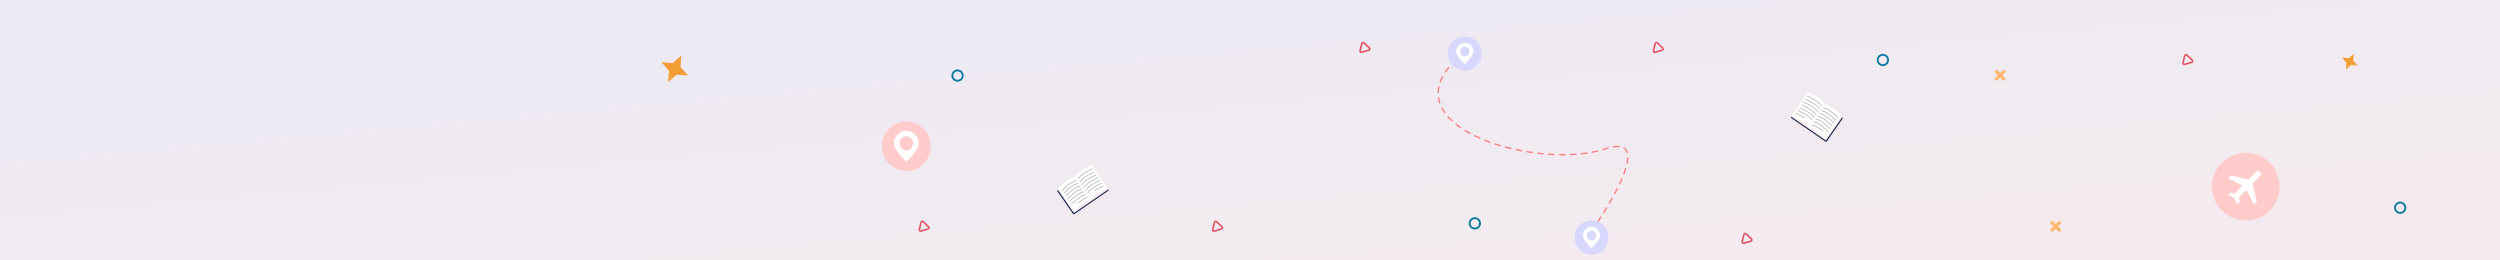 <svg width="1440" height="150" viewBox="0 0 1440 150" fill="none" xmlns="http://www.w3.org/2000/svg">
<rect x="0" y="0" width="1440" height="150" fill="#333333" stroke="none"/>
<rect width="1440" height="150" fill="url(#paint0_linear_3208_32853)"/>
<path d="M392.46 32L387.53 36.31L381 35.84L385.308 40.773L384.836 47.306L389.766 42.996L396.296 43.468L391.989 38.533L392.46 32Z" fill="#F39E34"/>
<path d="M1355.74 31L1352.84 33.534L1349 33.258L1351.53 36.158L1351.26 40L1354.16 37.466L1358 37.743L1355.47 34.842L1355.74 31Z" fill="#F39E34"/>
<path d="M1009.39 137.547C1009.56 137.822 1009.61 138.153 1009.53 138.48C1009.48 138.689 1009.38 138.882 1009.23 139.038C1009.08 139.194 1008.89 139.307 1008.69 139.366L1004.57 140.565C1004.37 140.627 1004.15 140.632 1003.94 140.581C1003.73 140.53 1003.53 140.424 1003.38 140.274C1003.22 140.125 1003.11 139.938 1003.05 139.731C1002.99 139.524 1002.98 139.305 1003.04 139.096L1004.05 134.937C1004.1 134.727 1004.21 134.534 1004.36 134.378C1004.51 134.223 1004.7 134.109 1004.9 134.05C1005.11 133.989 1005.33 133.983 1005.54 134.034C1005.75 134.086 1005.94 134.192 1006.09 134.342L1009.19 137.302C1009.27 137.375 1009.33 137.457 1009.39 137.547ZM1004.01 139.522C1004.03 139.571 1004.08 139.61 1004.13 139.63C1004.19 139.651 1004.25 139.653 1004.3 139.637L1008.41 138.438C1008.46 138.426 1008.5 138.402 1008.53 138.369C1008.56 138.336 1008.58 138.295 1008.59 138.25C1008.6 138.206 1008.6 138.16 1008.59 138.116C1008.58 138.072 1008.55 138.033 1008.52 138.002L1005.42 135.041C1005.39 135.009 1005.35 134.987 1005.31 134.976C1005.26 134.965 1005.22 134.966 1005.17 134.979C1005.13 134.992 1005.09 135.016 1005.06 135.049C1005.03 135.082 1005 135.122 1004.99 135.167L1003.98 139.326C1003.97 139.359 1003.97 139.393 1003.97 139.427C1003.98 139.461 1003.99 139.493 1004.01 139.522ZM1263.28 34.547C1263.45 34.822 1263.5 35.154 1263.42 35.48C1263.37 35.69 1263.27 35.882 1263.12 36.038C1262.97 36.194 1262.78 36.307 1262.58 36.367L1258.46 37.565C1258.26 37.627 1258.04 37.633 1257.83 37.581C1257.62 37.53 1257.43 37.424 1257.27 37.274C1257.11 37.126 1257 36.938 1256.94 36.732C1256.88 36.525 1256.88 36.305 1256.93 36.096L1257.94 31.937C1257.99 31.727 1258.1 31.535 1258.25 31.379C1258.4 31.223 1258.59 31.11 1258.79 31.051C1259 30.989 1259.22 30.983 1259.43 31.035C1259.64 31.086 1259.83 31.192 1259.99 31.342L1263.08 34.303C1263.16 34.377 1263.22 34.459 1263.28 34.547ZM1257.9 36.522C1257.93 36.572 1257.97 36.61 1258.02 36.631C1258.08 36.652 1258.14 36.654 1258.19 36.637L1262.3 35.438C1262.35 35.426 1262.39 35.402 1262.42 35.369C1262.45 35.336 1262.47 35.295 1262.48 35.251C1262.5 35.207 1262.49 35.16 1262.48 35.116C1262.47 35.073 1262.44 35.033 1262.41 35.002L1259.32 32.041C1259.28 32.01 1259.24 31.987 1259.2 31.976C1259.15 31.965 1259.11 31.966 1259.06 31.98C1259.02 31.992 1258.98 32.016 1258.95 32.049C1258.92 32.082 1258.89 32.123 1258.88 32.167L1257.87 36.327C1257.86 36.359 1257.86 36.394 1257.86 36.427C1257.87 36.461 1257.88 36.493 1257.9 36.522Z" fill="#E35669"/>
<path d="M704.389 130.547C704.559 130.822 704.613 131.153 704.534 131.48C704.484 131.689 704.379 131.882 704.23 132.038C704.081 132.194 703.893 132.307 703.685 132.366L699.572 133.565C699.366 133.627 699.146 133.632 698.937 133.581C698.727 133.53 698.535 133.424 698.38 133.274C698.223 133.125 698.109 132.938 698.049 132.731C697.988 132.524 697.984 132.305 698.036 132.096L699.054 127.937C699.104 127.727 699.209 127.534 699.358 127.378C699.507 127.223 699.695 127.109 699.903 127.05C700.109 126.989 700.329 126.983 700.538 127.034C700.748 127.086 700.94 127.192 701.095 127.342L704.19 130.302C704.266 130.375 704.333 130.457 704.389 130.547ZM699.006 132.522C699.035 132.571 699.08 132.61 699.133 132.63C699.187 132.651 699.246 132.653 699.301 132.637L703.413 131.438C703.457 131.426 703.497 131.402 703.529 131.369C703.56 131.336 703.583 131.295 703.593 131.25C703.604 131.206 703.604 131.16 703.591 131.116C703.578 131.072 703.554 131.033 703.52 131.002L700.425 128.041C700.392 128.009 700.352 127.987 700.307 127.976C700.263 127.965 700.216 127.966 700.173 127.979C700.129 127.992 700.089 128.016 700.057 128.049C700.026 128.082 700.003 128.122 699.993 128.167L698.976 132.326C698.967 132.359 698.965 132.393 698.971 132.427C698.976 132.461 698.988 132.493 699.006 132.522ZM958.28 27.547C958.45 27.822 958.504 28.154 958.425 28.48C958.375 28.69 958.27 28.882 958.121 29.038C957.972 29.194 957.784 29.307 957.576 29.367L953.464 30.565C953.257 30.627 953.037 30.633 952.828 30.581C952.618 30.53 952.426 30.424 952.271 30.274C952.115 30.126 952 29.939 951.94 29.732C951.879 29.525 951.875 29.305 951.927 29.096L952.945 24.937C952.995 24.727 953.1 24.535 953.249 24.379C953.398 24.223 953.586 24.11 953.794 24.051C954 23.989 954.22 23.983 954.429 24.035C954.639 24.086 954.831 24.192 954.986 24.342L958.081 27.302C958.159 27.377 958.225 27.459 958.28 27.547ZM952.897 29.522C952.926 29.572 952.971 29.61 953.024 29.631C953.078 29.652 953.137 29.654 953.192 29.637L957.305 28.438C957.349 28.426 957.389 28.402 957.42 28.369C957.452 28.336 957.474 28.295 957.484 28.251C957.496 28.207 957.495 28.16 957.482 28.116C957.469 28.073 957.445 28.033 957.411 28.002L954.316 25.041C954.283 25.009 954.243 24.987 954.198 24.976C954.154 24.965 954.108 24.966 954.064 24.98C954.02 24.992 953.98 25.016 953.948 25.049C953.917 25.082 953.895 25.123 953.884 25.167L952.867 29.326C952.858 29.359 952.857 29.394 952.862 29.427C952.867 29.461 952.879 29.493 952.897 29.522Z" fill="#E35669"/>
<path d="M535.389 130.547C535.559 130.822 535.613 131.153 535.534 131.48C535.484 131.689 535.379 131.882 535.23 132.038C535.081 132.194 534.893 132.307 534.685 132.366L530.572 133.565C530.366 133.627 530.146 133.632 529.937 133.581C529.727 133.53 529.535 133.424 529.38 133.274C529.223 133.125 529.109 132.938 529.049 132.731C528.988 132.524 528.984 132.305 529.036 132.096L530.054 127.937C530.104 127.727 530.209 127.534 530.358 127.378C530.507 127.223 530.695 127.109 530.903 127.05C531.109 126.989 531.329 126.983 531.538 127.034C531.748 127.086 531.94 127.192 532.095 127.342L535.19 130.302C535.266 130.375 535.333 130.457 535.389 130.547ZM530.006 132.522C530.035 132.571 530.08 132.61 530.133 132.63C530.187 132.651 530.246 132.653 530.301 132.637L534.413 131.438C534.457 131.426 534.497 131.402 534.529 131.369C534.56 131.336 534.583 131.295 534.593 131.25C534.604 131.206 534.604 131.16 534.591 131.116C534.578 131.072 534.554 131.033 534.52 131.002L531.425 128.041C531.392 128.009 531.352 127.987 531.307 127.976C531.263 127.965 531.216 127.966 531.173 127.979C531.129 127.992 531.089 128.016 531.057 128.049C531.026 128.082 531.003 128.122 530.993 128.167L529.976 132.326C529.967 132.359 529.965 132.393 529.971 132.427C529.976 132.461 529.988 132.493 530.006 132.522ZM789.28 27.547C789.45 27.822 789.504 28.154 789.425 28.48C789.375 28.69 789.27 28.882 789.121 29.038C788.972 29.194 788.784 29.307 788.576 29.367L784.464 30.565C784.257 30.627 784.037 30.633 783.828 30.581C783.618 30.53 783.426 30.424 783.271 30.274C783.115 30.126 783 29.939 782.94 29.732C782.879 29.525 782.875 29.305 782.927 29.096L783.945 24.937C783.995 24.727 784.1 24.535 784.249 24.379C784.398 24.223 784.586 24.11 784.794 24.051C785 23.989 785.22 23.983 785.429 24.035C785.639 24.086 785.831 24.192 785.986 24.342L789.081 27.302C789.159 27.377 789.225 27.459 789.28 27.547ZM783.897 29.522C783.926 29.572 783.971 29.61 784.024 29.631C784.078 29.652 784.137 29.654 784.192 29.637L788.305 28.438C788.349 28.426 788.389 28.402 788.42 28.369C788.452 28.336 788.474 28.295 788.484 28.251C788.496 28.207 788.495 28.16 788.482 28.116C788.469 28.073 788.445 28.033 788.411 28.002L785.316 25.041C785.283 25.009 785.243 24.987 785.198 24.976C785.154 24.965 785.108 24.966 785.064 24.98C785.02 24.992 784.98 25.016 784.948 25.049C784.917 25.082 784.895 25.123 784.884 25.167L783.867 29.326C783.858 29.359 783.857 29.394 783.862 29.427C783.867 29.461 783.879 29.493 783.897 29.522Z" fill="#E35669"/>
<path d="M1153.33 43.321L1154.88 41.773C1155.05 41.604 1155.14 41.375 1155.14 41.136C1155.14 40.897 1155.05 40.668 1154.88 40.499C1154.71 40.331 1154.48 40.236 1154.24 40.236C1154.01 40.236 1153.78 40.331 1153.61 40.499L1152.06 42.048L1150.51 40.499C1150.34 40.331 1150.11 40.236 1149.87 40.236C1149.63 40.236 1149.4 40.331 1149.23 40.499C1149.07 40.668 1148.97 40.897 1148.97 41.136C1148.97 41.375 1149.07 41.604 1149.23 41.773L1150.78 43.321L1149.24 44.867C1149.15 44.95 1149.09 45.05 1149.04 45.159C1149 45.268 1148.97 45.385 1148.97 45.503C1148.97 45.622 1149 45.739 1149.04 45.848C1149.09 45.957 1149.15 46.056 1149.24 46.14C1149.32 46.224 1149.42 46.29 1149.53 46.335C1149.64 46.38 1149.76 46.404 1149.87 46.404C1149.99 46.404 1150.11 46.38 1150.22 46.335C1150.33 46.29 1150.43 46.224 1150.51 46.14L1152.06 44.594L1153.6 46.14C1153.78 46.316 1154.01 46.404 1154.24 46.404C1154.42 46.404 1154.59 46.351 1154.74 46.252C1154.89 46.153 1155.01 46.013 1155.07 45.848C1155.14 45.684 1155.16 45.502 1155.12 45.328C1155.09 45.153 1155 44.993 1154.88 44.867L1153.33 43.321ZM1185.36 130.417L1186.91 128.869C1187.08 128.7 1187.17 128.471 1187.17 128.232C1187.17 127.994 1187.08 127.765 1186.91 127.596C1186.74 127.427 1186.51 127.332 1186.27 127.332C1186.03 127.332 1185.81 127.427 1185.64 127.596L1184.09 129.144L1182.54 127.596C1182.37 127.427 1182.14 127.332 1181.9 127.332C1181.66 127.332 1181.43 127.427 1181.26 127.596C1181.09 127.765 1181 127.994 1181 128.232C1181 128.471 1181.09 128.7 1181.26 128.869L1182.81 130.417L1181.27 131.963C1181.18 132.047 1181.12 132.146 1181.07 132.255C1181.03 132.364 1181 132.481 1181 132.6C1181 132.718 1181.03 132.835 1181.07 132.944C1181.12 133.053 1181.18 133.153 1181.27 133.236C1181.35 133.32 1181.45 133.386 1181.56 133.431C1181.67 133.477 1181.79 133.5 1181.9 133.5C1182.02 133.5 1182.14 133.477 1182.25 133.431C1182.36 133.386 1182.46 133.32 1182.54 133.236L1184.09 131.69L1185.63 133.236C1185.81 133.412 1186.04 133.5 1186.27 133.5C1186.45 133.5 1186.62 133.447 1186.77 133.349C1186.92 133.25 1187.04 133.109 1187.1 132.944C1187.17 132.78 1187.19 132.599 1187.15 132.424C1187.12 132.249 1187.03 132.089 1186.91 131.963L1185.36 130.417Z" fill="#FFB86B"/>
<path d="M551.539 47.074C549.588 47.074 548 45.487 548 43.537C548 41.587 549.588 40 551.539 40C553.49 40 555.078 41.587 555.078 43.537C555.078 45.487 553.49 47.074 551.539 47.074ZM551.539 41.107C550.894 41.107 550.276 41.364 549.82 41.819C549.364 42.275 549.108 42.892 549.107 43.537C549.108 44.181 549.364 44.799 549.82 45.254C550.276 45.71 550.894 45.966 551.539 45.967C552.183 45.966 552.801 45.71 553.257 45.254C553.713 44.799 553.97 44.181 553.971 43.537C553.97 42.892 553.713 42.275 553.257 41.819C552.802 41.364 552.184 41.107 551.539 41.107ZM849.494 132.182C847.543 132.182 845.955 130.595 845.955 128.645C845.955 126.695 847.543 125.108 849.494 125.108C851.445 125.108 853.033 126.695 853.033 128.645C853.033 130.595 851.445 132.182 849.494 132.182ZM849.494 126.215C848.849 126.216 848.231 126.472 847.776 126.927C847.32 127.383 847.063 128.001 847.062 128.645C847.063 129.289 847.32 129.907 847.776 130.363C848.231 130.818 848.849 131.075 849.494 131.075C850.139 131.075 850.757 130.818 851.213 130.363C851.668 129.907 851.925 129.289 851.925 128.645C851.925 128.001 851.668 127.383 851.213 126.928C850.757 126.472 850.139 126.216 849.494 126.215Z" fill="#117CA0"/>
<path d="M1084.54 38.074C1082.59 38.074 1081 36.487 1081 34.537C1081 32.587 1082.59 31 1084.54 31C1086.49 31 1088.08 32.587 1088.08 34.537C1088.08 36.487 1086.49 38.074 1084.54 38.074ZM1084.54 32.107C1083.89 32.107 1083.28 32.364 1082.82 32.819C1082.36 33.275 1082.11 33.892 1082.11 34.537C1082.11 35.181 1082.36 35.799 1082.82 36.254C1083.28 36.71 1083.89 36.966 1084.54 36.967C1085.18 36.966 1085.8 36.71 1086.26 36.254C1086.71 35.799 1086.97 35.181 1086.97 34.537C1086.97 33.892 1086.71 33.275 1086.26 32.819C1085.8 32.364 1085.18 32.107 1084.54 32.107ZM1382.49 123.182C1380.54 123.182 1378.96 121.595 1378.96 119.645C1378.96 117.695 1380.54 116.108 1382.49 116.108C1384.45 116.108 1386.03 117.695 1386.03 119.645C1386.03 121.595 1384.45 123.182 1382.49 123.182ZM1382.49 117.215C1381.85 117.216 1381.23 117.472 1380.78 117.927C1380.32 118.383 1380.06 119.001 1380.06 119.645C1380.06 120.289 1380.32 120.907 1380.78 121.363C1381.23 121.818 1381.85 122.075 1382.49 122.075C1383.14 122.075 1383.76 121.818 1384.21 121.363C1384.67 120.907 1384.92 120.289 1384.93 119.645C1384.92 119.001 1384.67 118.383 1384.21 117.928C1383.76 117.472 1383.14 117.216 1382.49 117.215Z" fill="#117CA0"/>
<path d="M1307.64 121.082C1300.34 129.013 1287.61 128.848 1279.88 121.334C1272.14 113.811 1272.03 101.512 1279.62 93.85C1287.23 86.197 1299.75 85.988 1307.39 93.607C1314.87 101.069 1314.78 113.323 1307.64 121.082Z" fill="#FFCBCB"/>
<path d="M1298.43 117.635C1298.32 117.75 1298.27 117.731 1298.19 117.584C1296.01 113.315 1297.07 115.36 1294.05 109.535C1294 109.439 1293.95 109.427 1293.87 109.489C1293.75 109.578 1292.84 110.542 1289.82 113.585C1289.76 113.64 1289.72 113.709 1289.69 113.787C1289.67 113.864 1289.67 113.947 1289.68 114.027C1289.8 114.804 1289.91 115.583 1290.02 116.359C1290.03 116.422 1290.03 116.487 1290.01 116.547C1289.99 116.608 1289.95 116.662 1289.91 116.704C1289.6 117.008 1289.3 117.322 1288.99 117.631C1288.87 117.756 1288.85 117.742 1288.77 117.581C1288.71 117.465 1287.16 114.602 1287.01 114.367C1286.91 114.213 1286.73 114.101 1286.57 113.999C1286.25 113.789 1284.87 113.044 1283.51 112.264C1283.42 112.215 1283.41 112.15 1283.49 112.073C1283.81 111.742 1284.13 111.407 1284.47 111.083C1284.52 111.035 1284.62 111.017 1284.7 111.025C1284.74 111.031 1287.11 111.371 1287.15 111.367C1287.24 111.361 1287.34 111.337 1287.39 111.281C1288.76 109.906 1290.11 108.525 1291.47 107.143C1291.52 107.097 1291.55 107.038 1291.59 106.976C1284.67 103.301 1284.44 103.153 1283.6 102.726C1283.43 102.643 1283.41 102.595 1283.55 102.46C1283.97 102.024 1284.41 101.592 1284.83 101.153C1284.93 101.051 1285.03 101.03 1285.16 101.061C1285.24 101.081 1294.95 103.364 1295.03 103.373C1295.11 103.382 1295.22 103.322 1295.29 103.258C1296.64 101.904 1298.83 99.648 1299.43 99.055C1300.04 98.448 1300.88 98.351 1301.6 98.817C1302.37 99.321 1302.65 100.531 1301.73 101.481C1300.38 102.859 1299.03 104.232 1297.68 105.599C1297.55 105.726 1297.51 105.845 1297.56 106.024C1298.15 108.557 1299.72 115.585 1299.82 116.047C1299.83 116.09 1299.82 116.132 1299.81 116.173C1299.8 116.214 1299.78 116.252 1299.75 116.285C1299.32 116.74 1298.88 117.189 1298.43 117.635Z" fill="white"/>
<path opacity="0.7" d="M917.728 132C917.656 132 917.585 131.98 917.524 131.943C917.462 131.905 917.412 131.852 917.379 131.788C917.346 131.725 917.33 131.653 917.335 131.581C917.34 131.51 917.364 131.441 917.405 131.382C917.408 131.377 917.735 130.911 918.292 130.09C918.321 130.047 918.358 130.01 918.401 129.982C918.444 129.953 918.493 129.934 918.543 129.924C918.594 129.914 918.646 129.915 918.697 129.925C918.748 129.935 918.796 129.956 918.839 129.984C918.881 130.013 918.918 130.051 918.947 130.094C918.975 130.137 918.995 130.185 919.004 130.236C919.014 130.286 919.014 130.339 919.004 130.389C918.993 130.44 918.973 130.488 918.944 130.53C918.383 131.357 918.054 131.827 918.051 131.832C918.014 131.884 917.966 131.926 917.91 131.956C917.854 131.985 917.791 132 917.728 132ZM920.363 128.086C920.292 128.086 920.222 128.066 920.161 128.03C920.1 127.994 920.05 127.942 920.017 127.879C919.983 127.817 919.967 127.746 919.97 127.676C919.973 127.605 919.995 127.536 920.034 127.477C920.61 126.6 921.18 125.72 921.744 124.836C921.771 124.791 921.807 124.753 921.85 124.722C921.892 124.692 921.94 124.67 921.991 124.659C922.042 124.647 922.095 124.646 922.146 124.654C922.198 124.663 922.247 124.682 922.291 124.71C922.335 124.738 922.373 124.775 922.403 124.818C922.433 124.86 922.454 124.909 922.464 124.96C922.475 125.011 922.476 125.063 922.466 125.114C922.457 125.166 922.437 125.215 922.408 125.258C921.842 126.145 921.27 127.028 920.693 127.908C920.657 127.963 920.608 128.007 920.55 128.038C920.493 128.069 920.428 128.086 920.363 128.086ZM923.754 122.774C923.684 122.774 923.615 122.755 923.555 122.719C923.494 122.684 923.444 122.633 923.41 122.572C923.376 122.51 923.359 122.441 923.361 122.371C923.362 122.301 923.383 122.233 923.42 122.174C923.972 121.283 924.518 120.388 925.059 119.49C925.114 119.404 925.201 119.342 925.3 119.319C925.4 119.296 925.505 119.312 925.593 119.365C925.681 119.417 925.745 119.502 925.771 119.601C925.797 119.7 925.784 119.805 925.734 119.894C925.192 120.796 924.644 121.693 924.089 122.587C924.054 122.644 924.005 122.691 923.946 122.724C923.887 122.757 923.821 122.774 923.754 122.774ZM926.999 117.374C926.93 117.374 926.862 117.356 926.802 117.321C926.742 117.287 926.692 117.237 926.658 117.177C926.623 117.117 926.605 117.049 926.605 116.98C926.606 116.911 926.624 116.843 926.659 116.783C927.185 115.878 927.704 114.967 928.216 114.053C928.268 113.964 928.352 113.899 928.452 113.872C928.551 113.845 928.657 113.858 928.747 113.908C928.837 113.958 928.904 114.042 928.933 114.14C928.962 114.239 928.952 114.345 928.903 114.436C928.404 115.33 927.878 116.253 927.34 117.178C927.305 117.238 927.256 117.287 927.196 117.322C927.136 117.356 927.068 117.374 926.999 117.374ZM930.07 111.874C930.002 111.874 929.935 111.857 929.876 111.823C929.817 111.79 929.767 111.742 929.732 111.683C929.697 111.625 929.678 111.559 929.676 111.491C929.675 111.423 929.691 111.356 929.723 111.296C930.216 110.373 930.699 109.444 931.171 108.51C931.218 108.417 931.3 108.346 931.4 108.314C931.499 108.281 931.607 108.289 931.7 108.336C931.793 108.383 931.864 108.465 931.897 108.564C931.929 108.663 931.921 108.771 931.874 108.864C931.399 109.804 930.913 110.738 930.417 111.666C930.384 111.729 930.334 111.782 930.272 111.818C930.211 111.855 930.141 111.874 930.07 111.874ZM932.905 106.251C932.839 106.251 932.773 106.234 932.715 106.202C932.657 106.17 932.608 106.124 932.573 106.068C932.537 106.012 932.517 105.949 932.512 105.882C932.508 105.816 932.521 105.75 932.549 105.69C932.995 104.745 933.425 103.793 933.839 102.833C933.859 102.785 933.889 102.742 933.926 102.706C933.963 102.67 934.007 102.642 934.055 102.623C934.103 102.604 934.154 102.594 934.206 102.595C934.258 102.595 934.309 102.606 934.356 102.627C934.404 102.647 934.447 102.677 934.483 102.714C934.519 102.75 934.547 102.794 934.566 102.842C934.586 102.89 934.595 102.941 934.595 102.993C934.594 103.045 934.583 103.095 934.563 103.143C934.145 104.111 933.712 105.072 933.262 106.025C933.23 106.093 933.179 106.15 933.116 106.19C933.053 106.23 932.98 106.251 932.905 106.251ZM935.383 100.463C935.319 100.463 935.256 100.448 935.2 100.418C935.144 100.389 935.095 100.346 935.059 100.293C935.023 100.241 935 100.181 934.992 100.118C934.984 100.055 934.992 99.99 935.014 99.931C935.403 98.902 935.746 97.908 936.032 96.978C936.064 96.879 936.133 96.797 936.225 96.748C936.317 96.7 936.424 96.69 936.523 96.721C936.623 96.751 936.706 96.82 936.755 96.911C936.804 97.003 936.815 97.11 936.785 97.209C936.494 98.155 936.146 99.164 935.751 100.209C935.723 100.283 935.673 100.348 935.607 100.393C935.541 100.439 935.463 100.463 935.383 100.463ZM937.202 94.442C937.144 94.442 937.086 94.429 937.033 94.404C936.98 94.379 936.934 94.343 936.897 94.297C936.86 94.252 936.833 94.199 936.819 94.142C936.805 94.086 936.804 94.027 936.816 93.969C937.045 92.858 937.179 91.831 937.213 90.918C937.215 90.866 937.227 90.815 937.248 90.768C937.27 90.721 937.3 90.679 937.338 90.644C937.376 90.609 937.421 90.582 937.469 90.564C937.518 90.546 937.569 90.537 937.621 90.539C937.673 90.541 937.723 90.553 937.77 90.575C937.817 90.597 937.86 90.627 937.895 90.665C937.93 90.703 937.957 90.747 937.975 90.796C937.993 90.844 938.002 90.895 938 90.947C937.964 91.904 937.825 92.974 937.587 94.128C937.569 94.217 937.521 94.296 937.451 94.353C937.38 94.41 937.293 94.442 937.202 94.442ZM900.21 89.513C899.589 89.513 898.954 89.508 898.322 89.497C898.271 89.496 898.22 89.486 898.172 89.465C898.125 89.444 898.082 89.415 898.046 89.378C898.01 89.341 897.981 89.297 897.962 89.249C897.943 89.201 897.934 89.149 897.935 89.098C897.938 88.881 898.122 88.701 898.335 88.711C899.393 88.728 900.441 88.731 901.476 88.719C901.695 88.713 901.871 88.891 901.874 89.108C901.875 89.212 901.835 89.313 901.762 89.387C901.689 89.462 901.589 89.504 901.485 89.506C901.061 89.51 900.636 89.513 900.21 89.513ZM904.628 89.424C904.526 89.422 904.428 89.381 904.356 89.309C904.283 89.237 904.242 89.14 904.24 89.038C904.238 88.936 904.275 88.838 904.345 88.763C904.414 88.688 904.51 88.643 904.612 88.638C905.657 88.595 906.701 88.536 907.744 88.46C907.847 88.455 907.947 88.491 908.024 88.559C908.1 88.627 908.147 88.722 908.155 88.824C908.162 88.926 908.13 89.027 908.064 89.106C907.998 89.184 907.904 89.234 907.802 89.244C906.745 89.321 905.687 89.381 904.628 89.424ZM895.178 89.403L895.161 89.403C894.108 89.358 893.055 89.299 892.004 89.227C891.952 89.224 891.902 89.21 891.855 89.187C891.809 89.164 891.768 89.132 891.734 89.093C891.7 89.054 891.674 89.009 891.657 88.96C891.641 88.911 891.634 88.859 891.638 88.808C891.641 88.757 891.655 88.706 891.678 88.66C891.701 88.614 891.733 88.573 891.772 88.538C891.811 88.505 891.856 88.479 891.905 88.462C891.954 88.446 892.006 88.439 892.058 88.443C893.105 88.514 894.161 88.573 895.195 88.618C895.297 88.623 895.393 88.668 895.462 88.743C895.532 88.818 895.57 88.917 895.567 89.019C895.565 89.121 895.523 89.218 895.451 89.29C895.378 89.362 895.28 89.402 895.178 89.403ZM888.889 88.974C888.876 88.974 888.864 88.973 888.852 88.972C887.804 88.875 886.758 88.764 885.713 88.642C885.661 88.636 885.612 88.62 885.566 88.594C885.521 88.569 885.482 88.535 885.449 88.495C885.417 88.454 885.394 88.408 885.38 88.358C885.366 88.308 885.361 88.257 885.368 88.205C885.373 88.154 885.389 88.104 885.415 88.059C885.44 88.014 885.474 87.974 885.514 87.942C885.555 87.91 885.601 87.887 885.651 87.873C885.701 87.859 885.753 87.855 885.805 87.861C886.843 87.983 887.884 88.092 888.925 88.189C889.025 88.2 889.118 88.248 889.184 88.324C889.25 88.4 889.284 88.498 889.279 88.599C889.275 88.7 889.232 88.794 889.159 88.864C889.086 88.934 888.99 88.973 888.889 88.974ZM910.91 88.962C910.809 88.962 910.713 88.923 910.639 88.854C910.566 88.785 910.523 88.69 910.517 88.59C910.512 88.489 910.545 88.39 910.611 88.314C910.676 88.237 910.768 88.189 910.868 88.178C911.907 88.066 912.944 87.934 913.978 87.782C914.029 87.775 914.082 87.778 914.132 87.79C914.182 87.803 914.229 87.825 914.271 87.856C914.312 87.887 914.347 87.925 914.374 87.97C914.4 88.014 914.418 88.063 914.425 88.114C914.433 88.165 914.43 88.217 914.418 88.267C914.405 88.317 914.383 88.365 914.352 88.406C914.321 88.447 914.282 88.482 914.238 88.509C914.193 88.535 914.144 88.553 914.093 88.56C913.049 88.713 912.002 88.846 910.953 88.96C910.939 88.961 910.925 88.962 910.91 88.962ZM882.635 88.239C882.616 88.239 882.598 88.238 882.579 88.235C881.535 88.087 880.493 87.927 879.452 87.755C879.401 87.746 879.353 87.728 879.309 87.7C879.265 87.673 879.227 87.637 879.197 87.595C879.167 87.553 879.145 87.506 879.133 87.456C879.122 87.405 879.12 87.353 879.129 87.302C879.137 87.251 879.155 87.202 879.182 87.159C879.21 87.115 879.246 87.076 879.288 87.046C879.33 87.016 879.377 86.995 879.428 86.983C879.478 86.972 879.531 86.97 879.582 86.979C880.616 87.15 881.652 87.31 882.69 87.457C882.788 87.471 882.878 87.522 882.941 87.599C883.003 87.676 883.034 87.774 883.027 87.874C883.02 87.973 882.976 88.066 882.903 88.134C882.83 88.201 882.734 88.239 882.635 88.239ZM937.253 88.217C937.17 88.217 937.088 88.19 937.021 88.141C936.954 88.092 936.904 88.023 936.878 87.944C936.558 86.945 936.002 86.174 935.227 85.65C935.184 85.621 935.147 85.584 935.119 85.541C935.09 85.498 935.07 85.45 935.061 85.399C935.051 85.348 935.051 85.296 935.062 85.246C935.072 85.195 935.092 85.147 935.121 85.104C935.15 85.061 935.187 85.025 935.23 84.996C935.274 84.968 935.322 84.948 935.373 84.938C935.423 84.929 935.476 84.929 935.526 84.939C935.577 84.95 935.625 84.97 935.668 84.999C936.593 85.623 937.253 86.534 937.628 87.703C937.647 87.762 937.652 87.825 937.642 87.886C937.632 87.947 937.608 88.005 937.571 88.055C937.535 88.105 937.487 88.146 937.432 88.174C937.376 88.202 937.315 88.217 937.253 88.217ZM917.141 88.041C917.043 88.042 916.948 88.005 916.876 87.939C916.803 87.873 916.758 87.783 916.748 87.685C916.739 87.588 916.767 87.49 916.826 87.412C916.885 87.334 916.971 87.28 917.068 87.262C918.093 87.067 919.113 86.847 920.128 86.602C920.228 86.58 920.333 86.599 920.42 86.653C920.507 86.708 920.57 86.794 920.594 86.894C920.618 86.993 920.602 87.099 920.55 87.187C920.498 87.275 920.413 87.34 920.314 87.366C919.287 87.614 918.254 87.837 917.216 88.034C917.191 88.039 917.166 88.041 917.141 88.041ZM876.409 87.206C876.385 87.206 876.36 87.204 876.335 87.199C875.3 87.002 874.267 86.792 873.236 86.57C873.186 86.559 873.138 86.538 873.096 86.509C873.053 86.48 873.017 86.442 872.989 86.399C872.961 86.355 872.942 86.307 872.932 86.256C872.923 86.205 872.924 86.153 872.935 86.103C872.946 86.052 872.967 86.004 872.996 85.962C873.025 85.92 873.063 85.883 873.106 85.855C873.15 85.828 873.198 85.808 873.249 85.799C873.3 85.79 873.352 85.791 873.403 85.802C874.427 86.022 875.454 86.231 876.483 86.427C876.585 86.447 876.676 86.506 876.735 86.592C876.793 86.678 876.815 86.784 876.796 86.887C876.779 86.977 876.73 87.058 876.66 87.116C876.589 87.174 876.501 87.206 876.409 87.206ZM923.261 86.554C923.166 86.554 923.075 86.52 923.003 86.458C922.931 86.397 922.884 86.311 922.87 86.218C922.857 86.125 922.877 86.029 922.928 85.95C922.978 85.87 923.056 85.811 923.146 85.784C923.58 85.653 924.011 85.517 924.43 85.378C925.003 85.187 925.58 85.01 926.161 84.846C926.211 84.832 926.263 84.828 926.314 84.834C926.366 84.84 926.415 84.856 926.461 84.882C926.506 84.907 926.545 84.941 926.577 84.981C926.609 85.022 926.633 85.068 926.647 85.118C926.661 85.168 926.665 85.22 926.659 85.271C926.653 85.322 926.637 85.372 926.611 85.417C926.586 85.462 926.552 85.501 926.511 85.534C926.471 85.565 926.424 85.589 926.374 85.603C925.805 85.763 925.24 85.937 924.678 86.124C924.246 86.267 923.811 86.405 923.375 86.537C923.338 86.548 923.299 86.554 923.261 86.554ZM870.247 85.876C870.217 85.876 870.185 85.873 870.154 85.865C869.13 85.617 868.108 85.357 867.09 85.083C866.991 85.054 866.907 84.988 866.857 84.898C866.806 84.808 866.793 84.702 866.82 84.603C866.847 84.503 866.911 84.418 867 84.366C867.089 84.314 867.195 84.299 867.295 84.324C868.307 84.596 869.322 84.855 870.34 85.101C870.39 85.113 870.437 85.135 870.479 85.165C870.521 85.196 870.556 85.234 870.583 85.278C870.61 85.322 870.628 85.371 870.636 85.422C870.644 85.473 870.642 85.525 870.63 85.575C870.609 85.661 870.56 85.737 870.49 85.792C870.421 85.846 870.335 85.876 870.247 85.876ZM929.34 84.936C929.241 84.936 929.146 84.898 929.073 84.83C929.001 84.763 928.956 84.671 928.949 84.572C928.942 84.474 928.972 84.376 929.033 84.298C929.095 84.221 929.183 84.169 929.281 84.154C930.476 83.971 931.564 83.918 932.512 83.996C932.563 84 932.614 84.014 932.66 84.038C932.706 84.061 932.746 84.094 932.78 84.133C932.813 84.172 932.839 84.218 932.854 84.267C932.87 84.316 932.876 84.368 932.872 84.419C932.868 84.471 932.854 84.521 932.83 84.567C932.806 84.613 932.774 84.654 932.734 84.687C932.695 84.721 932.649 84.746 932.6 84.762C932.551 84.778 932.499 84.784 932.448 84.779C931.561 84.707 930.534 84.758 929.401 84.931C929.381 84.934 929.361 84.936 929.34 84.936ZM864.16 84.237C864.123 84.237 864.085 84.232 864.047 84.221C863.037 83.92 862.031 83.605 861.029 83.276C860.979 83.26 860.933 83.234 860.894 83.201C860.854 83.167 860.821 83.126 860.798 83.08C860.774 83.034 860.76 82.983 860.756 82.931C860.752 82.879 860.758 82.827 860.774 82.778C860.791 82.728 860.817 82.683 860.851 82.644C860.885 82.604 860.926 82.572 860.973 82.549C861.019 82.526 861.07 82.512 861.122 82.509C861.174 82.505 861.226 82.512 861.275 82.529C862.27 82.856 863.269 83.169 864.273 83.468C864.363 83.494 864.441 83.553 864.492 83.633C864.543 83.712 864.563 83.808 864.55 83.901C864.536 83.994 864.489 84.08 864.418 84.141C864.346 84.203 864.255 84.237 864.16 84.237ZM858.174 82.266C858.128 82.266 858.082 82.258 858.039 82.243C857.047 81.884 856.062 81.508 855.082 81.118C855.034 81.098 854.99 81.07 854.953 81.034C854.916 80.998 854.887 80.955 854.866 80.907C854.846 80.86 854.835 80.809 854.834 80.757C854.834 80.706 854.843 80.654 854.863 80.606C854.882 80.558 854.91 80.515 854.946 80.478C854.983 80.441 855.026 80.412 855.073 80.391C855.121 80.371 855.172 80.36 855.223 80.359C855.275 80.359 855.327 80.368 855.375 80.388C856.346 80.775 857.324 81.147 858.308 81.504C858.395 81.536 858.468 81.597 858.514 81.677C858.56 81.757 858.577 81.85 858.561 81.941C858.545 82.032 858.497 82.115 858.426 82.174C858.356 82.234 858.266 82.266 858.174 82.266ZM852.322 79.926C852.267 79.926 852.213 79.915 852.163 79.893C851.185 79.462 850.219 79.013 849.291 78.561C849.2 78.513 849.131 78.432 849.099 78.335C849.067 78.238 849.074 78.132 849.119 78.04C849.164 77.947 849.244 77.876 849.34 77.842C849.437 77.807 849.543 77.812 849.637 77.854C850.576 78.312 851.525 78.752 852.481 79.173C852.564 79.21 852.631 79.274 852.672 79.354C852.713 79.434 852.725 79.526 852.707 79.614C852.688 79.702 852.64 79.781 852.57 79.838C852.5 79.895 852.412 79.926 852.322 79.926ZM846.662 77.159C846.598 77.159 846.534 77.144 846.474 77.112C845.545 76.608 844.629 76.082 843.725 75.533C843.64 75.477 843.58 75.39 843.558 75.291C843.535 75.192 843.553 75.087 843.606 75C843.659 74.913 843.744 74.85 843.842 74.824C843.941 74.799 844.046 74.812 844.135 74.862C845.027 75.404 845.932 75.923 846.85 76.421C846.927 76.463 846.988 76.529 847.023 76.609C847.058 76.689 847.065 76.779 847.044 76.863C847.022 76.948 846.973 77.023 846.904 77.077C846.834 77.13 846.749 77.16 846.662 77.159ZM841.286 73.881C841.206 73.881 841.128 73.857 841.062 73.812C840.19 73.212 839.338 72.585 838.507 71.929C838.428 71.864 838.378 71.77 838.367 71.668C838.356 71.566 838.386 71.464 838.45 71.383C838.514 71.303 838.606 71.25 838.708 71.237C838.81 71.224 838.913 71.251 838.995 71.313C839.813 71.957 840.651 72.575 841.509 73.164C841.579 73.212 841.631 73.281 841.658 73.36C841.685 73.439 841.687 73.525 841.662 73.605C841.637 73.685 841.587 73.755 841.519 73.805C841.451 73.854 841.37 73.881 841.286 73.881ZM836.357 69.972C836.262 69.972 836.166 69.937 836.09 69.867C835.291 69.128 834.539 68.366 833.855 67.603C833.821 67.565 833.794 67.52 833.777 67.471C833.76 67.422 833.752 67.371 833.755 67.319C833.758 67.268 833.771 67.217 833.794 67.171C833.816 67.124 833.847 67.082 833.886 67.048C833.924 67.014 833.969 66.987 834.018 66.97C834.067 66.953 834.118 66.945 834.17 66.948C834.222 66.951 834.272 66.964 834.319 66.987C834.365 67.009 834.407 67.04 834.442 67.079C835.11 67.823 835.844 68.568 836.625 69.29C836.683 69.344 836.724 69.414 836.741 69.491C836.759 69.568 836.753 69.648 836.724 69.722C836.695 69.796 836.645 69.859 836.579 69.903C836.514 69.948 836.437 69.972 836.357 69.972ZM832.183 65.284C832.12 65.284 832.058 65.269 832.002 65.24C831.946 65.211 831.898 65.169 831.862 65.118C831.229 64.228 830.666 63.314 830.188 62.402C830.141 62.309 830.132 62.202 830.164 62.104C830.195 62.005 830.265 61.923 830.357 61.875C830.448 61.827 830.556 61.817 830.655 61.847C830.754 61.878 830.837 61.946 830.886 62.037C831.348 62.919 831.892 63.802 832.504 64.663C832.546 64.722 832.571 64.791 832.576 64.863C832.581 64.935 832.566 65.007 832.533 65.071C832.5 65.135 832.449 65.189 832.388 65.226C832.326 65.264 832.255 65.284 832.183 65.284ZM829.303 59.733C829.221 59.733 829.14 59.707 829.073 59.659C829.006 59.611 828.956 59.543 828.93 59.465C828.589 58.452 828.338 57.412 828.18 56.356C828.173 56.305 828.175 56.253 828.188 56.203C828.2 56.153 828.223 56.106 828.253 56.064C828.284 56.023 828.323 55.988 828.367 55.961C828.412 55.935 828.461 55.917 828.512 55.91C828.563 55.902 828.615 55.904 828.665 55.917C828.716 55.929 828.763 55.951 828.805 55.982C828.846 56.013 828.881 56.052 828.908 56.096C828.934 56.14 828.952 56.19 828.959 56.241C829.107 57.237 829.349 58.238 829.676 59.215C829.696 59.274 829.702 59.337 829.693 59.399C829.683 59.461 829.659 59.519 829.623 59.57C829.586 59.62 829.538 59.661 829.483 59.69C829.427 59.718 829.366 59.733 829.303 59.733ZM828.394 53.56C828.389 53.56 828.385 53.56 828.38 53.56C828.328 53.558 828.278 53.546 828.231 53.525C828.184 53.503 828.141 53.473 828.106 53.435C828.071 53.397 828.043 53.353 828.025 53.305C828.007 53.256 827.998 53.205 828 53.153C828.037 52.103 828.168 51.032 828.39 49.969C828.4 49.918 828.42 49.869 828.449 49.826C828.478 49.783 828.515 49.746 828.559 49.717C828.602 49.688 828.651 49.668 828.702 49.659C828.753 49.649 828.806 49.649 828.857 49.66C828.908 49.67 828.956 49.691 828.999 49.721C829.042 49.75 829.079 49.788 829.107 49.831C829.135 49.875 829.155 49.924 829.164 49.975C829.173 50.026 829.172 50.079 829.161 50.13C828.948 51.148 828.822 52.175 828.787 53.18C828.784 53.282 828.741 53.379 828.667 53.45C828.594 53.52 828.496 53.56 828.394 53.56ZM829.654 47.426C829.59 47.426 829.528 47.411 829.471 47.382C829.415 47.352 829.367 47.31 829.33 47.258C829.294 47.205 829.271 47.145 829.263 47.082C829.255 47.019 829.263 46.955 829.285 46.896C829.644 45.932 830.084 44.952 830.592 43.983C830.64 43.89 830.724 43.821 830.823 43.79C830.873 43.775 830.925 43.769 830.976 43.774C831.028 43.778 831.078 43.793 831.124 43.817C831.169 43.841 831.21 43.873 831.243 43.913C831.276 43.953 831.301 43.998 831.317 44.048C831.332 44.097 831.338 44.149 831.333 44.2C831.329 44.252 831.314 44.302 831.29 44.347C830.797 45.287 830.371 46.237 830.023 47.17C829.995 47.245 829.945 47.31 829.879 47.356C829.813 47.402 829.734 47.426 829.654 47.426ZM832.547 41.856C832.476 41.855 832.406 41.836 832.345 41.8C832.284 41.763 832.234 41.711 832.201 41.648C832.167 41.586 832.151 41.515 832.154 41.444C832.158 41.373 832.18 41.304 832.219 41.245C832.784 40.395 833.414 39.531 834.092 38.677C834.158 38.599 834.252 38.55 834.354 38.54C834.456 38.529 834.557 38.559 834.638 38.623C834.718 38.686 834.77 38.778 834.783 38.879C834.797 38.981 834.77 39.083 834.709 39.165C834.045 40.002 833.428 40.848 832.876 41.68C832.84 41.734 832.791 41.778 832.734 41.809C832.676 41.84 832.612 41.856 832.547 41.856ZM836.436 36.931C836.36 36.931 836.285 36.909 836.221 36.867C836.158 36.826 836.107 36.767 836.076 36.697C836.045 36.627 836.036 36.55 836.048 36.475C836.06 36.399 836.094 36.329 836.146 36.273C836.502 35.883 836.865 35.498 837.234 35.119C837.27 35.082 837.313 35.053 837.36 35.032C837.408 35.012 837.459 35.001 837.51 35C837.562 34.999 837.613 35.009 837.661 35.028C837.709 35.047 837.753 35.075 837.79 35.111C837.827 35.147 837.857 35.19 837.878 35.237C837.898 35.285 837.909 35.336 837.91 35.387C837.911 35.439 837.901 35.49 837.882 35.538C837.863 35.586 837.835 35.63 837.799 35.667C837.436 36.04 837.079 36.419 836.727 36.803C836.69 36.843 836.646 36.876 836.595 36.898C836.545 36.92 836.491 36.931 836.436 36.931Z" fill="#FF5151"/>
<path d="M923.753 143.69C920.119 147.691 913.779 147.607 909.929 143.817C906.074 140.022 906.017 133.815 909.802 129.954C913.587 126.089 919.823 125.986 923.627 129.827C927.355 133.594 927.308 139.778 923.753 143.69Z" fill="#D7D7FF"/>
<path d="M916.71 130.687C913.972 130.687 911.753 132.913 911.753 135.658C911.753 138.402 916.71 142.986 916.71 142.986C916.71 142.986 921.667 138.402 921.667 135.658C921.667 132.913 919.447 130.687 916.71 130.687ZM916.71 138.419C916.348 138.419 915.99 138.348 915.656 138.209C915.322 138.07 915.018 137.867 914.762 137.61C914.507 137.354 914.304 137.05 914.166 136.714C914.027 136.379 913.956 136.02 913.956 135.658C913.957 134.925 914.247 134.223 914.763 133.705C915.279 133.188 915.98 132.897 916.71 132.896C917.44 132.897 918.141 133.188 918.657 133.705C919.173 134.223 919.463 134.925 919.464 135.658C919.464 136.02 919.393 136.379 919.254 136.714C919.116 137.05 918.913 137.354 918.658 137.61C918.402 137.867 918.098 138.07 917.764 138.209C917.43 138.348 917.072 138.419 916.71 138.419Z" fill="white"/>
<path d="M850.753 37.69C847.119 41.691 840.779 41.607 836.929 37.817C833.074 34.022 833.017 27.815 836.802 23.954C840.587 20.089 846.823 19.986 850.627 23.827C854.355 27.594 854.308 33.778 850.753 37.69Z" fill="#D7D7FF"/>
<path d="M843.71 24.687C840.972 24.687 838.753 26.913 838.753 29.658C838.753 32.402 843.71 36.986 843.71 36.986C843.71 36.986 848.667 32.402 848.667 29.658C848.667 26.913 846.447 24.687 843.71 24.687ZM843.71 32.419C843.348 32.419 842.99 32.348 842.656 32.209C842.322 32.07 842.018 31.867 841.762 31.61C841.507 31.354 841.304 31.049 841.166 30.714C841.027 30.379 840.956 30.02 840.956 29.658C840.957 28.925 841.247 28.223 841.763 27.705C842.279 27.188 842.98 26.897 843.71 26.896C844.44 26.897 845.141 27.188 845.657 27.705C846.173 28.223 846.463 28.925 846.464 29.658C846.464 30.02 846.393 30.379 846.254 30.714C846.116 31.049 845.913 31.354 845.658 31.61C845.402 31.867 845.098 32.07 844.764 32.209C844.43 32.348 844.072 32.419 843.71 32.419Z" fill="white"/>
<path d="M532.241 94.15C526.983 99.94 517.809 99.818 512.238 94.334C506.66 88.842 506.578 79.861 512.054 74.275C517.531 68.682 526.555 68.532 532.058 74.091C537.453 79.541 537.386 88.489 532.241 94.15Z" fill="#FFCBCB"/>
<path d="M522.05 75.335C518.088 75.335 514.877 78.556 514.877 82.527C514.877 86.498 522.05 93.131 522.05 93.131C522.05 93.131 529.223 86.499 529.223 82.527C529.223 78.556 526.011 75.335 522.05 75.335ZM522.05 86.523C521.526 86.523 521.008 86.42 520.525 86.219C520.041 86.018 519.602 85.724 519.232 85.353C518.862 84.982 518.568 84.541 518.368 84.056C518.168 83.572 518.065 83.052 518.065 82.527C518.066 81.468 518.485 80.452 519.233 79.702C519.98 78.953 520.993 78.532 522.05 78.532C523.106 78.532 524.12 78.953 524.867 79.702C525.614 80.452 526.034 81.468 526.034 82.527C526.034 83.052 525.932 83.572 525.731 84.056C525.531 84.541 525.238 84.982 524.868 85.353C524.498 85.724 524.058 86.018 523.575 86.219C523.091 86.42 522.573 86.523 522.05 86.523Z" fill="white"/>
<path d="M1041.43 54.007C1041.3 53.931 1041.14 53.908 1040.99 53.941C1040.85 53.974 1040.72 54.062 1040.63 54.187L1031.68 67.224C1031.58 67.355 1031.55 67.517 1031.58 67.674C1031.61 67.832 1031.7 67.971 1031.83 68.061L1051.44 81.548C1051.57 81.639 1051.73 81.673 1051.89 81.644C1052.05 81.616 1052.19 81.526 1052.28 81.395L1061.27 68.426C1061.35 68.313 1061.39 68.176 1061.38 68.039C1061.36 67.902 1061.31 67.773 1061.21 67.672L1061.11 67.566C1061.08 67.525 1061.03 67.49 1060.99 67.461L1051.42 60.817C1051.4 60.806 1051.21 60.663 1051.19 60.649L1041.49 54.049C1041.47 54.034 1041.45 54.02 1041.43 54.007Z" fill="#16294f"/>
<path d="M1041.24 53.081C1041.1 53.005 1040.95 52.981 1040.8 53.015C1040.65 53.048 1040.52 53.136 1040.44 53.261L1031.48 66.297C1031.44 66.362 1031.41 66.435 1031.39 66.513C1031.37 66.59 1031.37 66.67 1031.39 66.748C1031.4 66.826 1031.43 66.9 1031.47 66.966C1031.52 67.032 1031.57 67.09 1031.64 67.134L1051.25 80.621C1051.38 80.712 1051.54 80.746 1051.7 80.718C1051.86 80.689 1052 80.599 1052.09 80.468L1061.08 67.5C1061.16 67.386 1061.19 67.25 1061.18 67.113C1061.17 66.976 1061.12 66.846 1061.02 66.746L1060.92 66.639C1060.89 66.599 1060.84 66.564 1060.8 66.535L1051.23 59.891C1051.21 59.88 1051.02 59.736 1051 59.722L1041.3 53.123C1041.28 53.107 1041.26 53.093 1041.24 53.081Z" fill="#fbe8ea"/>
<path d="M1041.27 53.1C1041.27 53.1 1048.93 56.247 1051 59.735L1041.67 73.311L1031.97 66.638L1041.27 53.1Z" fill="white"/>
<path d="M1031.97 66.638C1031.97 66.638 1037.4 68.816 1040.25 71.342C1041.13 72.12 1041.67 73.31 1041.67 73.31L1031.97 66.638Z" fill="#fbe8ea"/>
<path opacity="0.3" d="M1045.82 66.279C1045.8 66.28 1045.78 66.277 1045.76 66.272C1045.73 66.263 1045.7 66.249 1045.68 66.23C1045.65 66.211 1045.63 66.187 1045.62 66.159C1044.78 64.701 1042.68 63.298 1041.07 62.377C1039.97 61.75 1038.84 61.186 1037.68 60.686C1037.63 60.66 1037.59 60.614 1037.56 60.558C1037.54 60.501 1037.54 60.438 1037.57 60.382C1037.59 60.326 1037.63 60.281 1037.69 60.257C1037.75 60.232 1037.81 60.23 1037.87 60.251C1039.03 60.754 1040.17 61.322 1041.28 61.951C1043.71 63.335 1045.3 64.671 1046.02 65.924C1046.04 65.96 1046.06 66.001 1046.06 66.042C1046.06 66.083 1046.04 66.124 1046.02 66.159C1046 66.195 1045.97 66.225 1045.94 66.246C1045.9 66.266 1045.86 66.277 1045.82 66.277V66.279ZM1037.77 60.46C1037.77 60.46 1037.77 60.461 1037.77 60.462C1037.77 60.463 1037.77 60.465 1037.76 60.467C1037.76 60.469 1037.76 60.473 1037.77 60.475C1037.77 60.478 1037.77 60.48 1037.77 60.481C1038.94 60.985 1040.08 61.553 1041.18 62.184C1043.56 63.543 1045.12 64.843 1045.81 66.049C1045.81 66.051 1045.81 66.052 1045.81 66.053C1045.82 66.053 1045.82 66.054 1045.82 66.054C1045.82 66.055 1045.82 66.055 1045.83 66.054C1045.83 66.053 1045.83 66.051 1045.83 66.048C1045.83 66.045 1045.83 66.042 1045.83 66.039C1045.13 64.821 1043.56 63.515 1041.17 62.149C1040.07 61.524 1038.94 60.961 1037.78 60.461L1037.77 60.46ZM1044.73 67.867C1044.71 67.867 1044.69 67.865 1044.67 67.859C1044.64 67.851 1044.61 67.837 1044.59 67.817C1044.56 67.798 1044.54 67.774 1044.53 67.747C1043.68 66.288 1041.59 64.886 1039.98 63.964C1038.88 63.338 1037.75 62.774 1036.59 62.274C1036.57 62.262 1036.54 62.245 1036.52 62.223C1036.5 62.201 1036.48 62.175 1036.47 62.146C1036.45 62.118 1036.45 62.087 1036.45 62.056C1036.45 62.026 1036.45 61.995 1036.47 61.966C1036.48 61.938 1036.5 61.912 1036.52 61.89C1036.54 61.868 1036.57 61.851 1036.59 61.839C1036.62 61.827 1036.65 61.821 1036.68 61.821C1036.71 61.821 1036.75 61.827 1036.77 61.839C1037.94 62.342 1039.08 62.909 1040.19 63.538C1042.62 64.922 1044.21 66.259 1044.93 67.512C1044.95 67.548 1044.97 67.588 1044.97 67.63C1044.97 67.671 1044.95 67.711 1044.93 67.747C1044.91 67.783 1044.88 67.813 1044.85 67.833C1044.81 67.854 1044.77 67.865 1044.73 67.865L1044.73 67.867ZM1044.73 67.643C1044.73 67.643 1044.73 67.644 1044.73 67.644C1044.73 67.644 1044.73 67.643 1044.73 67.643C1044.74 67.641 1044.74 67.639 1044.74 67.636C1044.74 67.633 1044.74 67.63 1044.74 67.627C1044.04 66.409 1042.47 65.103 1040.08 63.737C1038.98 63.112 1037.85 62.549 1036.69 62.049C1036.69 62.049 1036.68 62.049 1036.68 62.049C1036.68 62.049 1036.68 62.049 1036.68 62.05C1036.68 62.05 1036.68 62.051 1036.68 62.052C1036.67 62.053 1036.67 62.054 1036.67 62.056C1036.67 62.057 1036.67 62.058 1036.67 62.06C1036.67 62.061 1036.67 62.062 1036.67 62.064C1036.67 62.065 1036.67 62.066 1036.68 62.067C1036.68 62.068 1036.68 62.069 1036.68 62.07C1037.85 62.574 1038.99 63.142 1040.09 63.772C1042.47 65.132 1044.03 66.432 1044.72 67.638C1044.72 67.639 1044.72 67.64 1044.72 67.641C1044.72 67.642 1044.72 67.642 1044.73 67.642V67.643ZM1048.03 63.022C1047.99 63.022 1047.95 63.011 1047.91 62.99C1047.88 62.969 1047.85 62.939 1047.83 62.903C1046.2 60.075 1039.96 57.456 1039.89 57.43C1039.84 57.405 1039.8 57.359 1039.77 57.302C1039.75 57.245 1039.75 57.182 1039.77 57.126C1039.8 57.07 1039.84 57.025 1039.9 57C1039.95 56.975 1040.02 56.974 1040.07 56.995C1041.24 57.498 1042.38 58.066 1043.49 58.695C1045.92 60.079 1047.51 61.415 1048.23 62.669C1048.26 62.723 1048.27 62.787 1048.26 62.847C1048.24 62.907 1048.2 62.958 1048.15 62.99C1048.11 63.011 1048.07 63.022 1048.03 63.022ZM1039.98 57.202C1039.98 57.202 1039.98 57.202 1039.98 57.203C1039.98 57.205 1039.97 57.206 1039.97 57.208C1039.97 57.211 1039.97 57.214 1039.97 57.217C1039.98 57.22 1039.98 57.222 1039.98 57.223C1041.15 57.727 1042.29 58.295 1043.39 58.926C1045.77 60.285 1047.33 61.585 1048.02 62.792C1048.02 62.794 1048.02 62.796 1048.03 62.797C1048.03 62.798 1048.03 62.798 1048.04 62.797C1048.04 62.795 1048.04 62.793 1048.04 62.79C1048.04 62.787 1048.04 62.784 1048.04 62.782C1047.34 61.564 1045.77 60.257 1043.38 58.891C1042.28 58.267 1041.15 57.703 1039.99 57.203L1039.98 57.202ZM1049.12 61.183C1049.1 61.183 1049.08 61.18 1049.06 61.175C1049.03 61.166 1049 61.152 1048.97 61.133C1048.95 61.114 1048.93 61.09 1048.91 61.063C1048.07 59.604 1045.98 58.201 1044.37 57.28C1043.27 56.654 1042.14 56.09 1040.98 55.589C1040.94 55.572 1040.9 55.542 1040.88 55.503C1040.85 55.464 1040.84 55.418 1040.84 55.372C1040.84 55.325 1040.85 55.279 1040.88 55.241C1040.9 55.202 1040.94 55.172 1040.98 55.154C1041.01 55.142 1041.04 55.136 1041.07 55.136C1041.1 55.136 1041.13 55.142 1041.16 55.154C1042.33 55.657 1043.47 56.224 1044.58 56.853C1047 58.237 1048.6 59.574 1049.32 60.827C1049.34 60.863 1049.35 60.903 1049.35 60.945C1049.35 60.986 1049.34 61.026 1049.32 61.062C1049.3 61.098 1049.27 61.128 1049.23 61.148C1049.2 61.169 1049.16 61.18 1049.12 61.18L1049.12 61.183ZM1049.12 60.959C1049.12 60.959 1049.12 60.96 1049.12 60.96C1049.12 60.96 1049.12 60.959 1049.12 60.959C1049.13 60.958 1049.13 60.957 1049.13 60.956C1049.13 60.955 1049.13 60.954 1049.13 60.952C1049.13 60.951 1049.13 60.95 1049.13 60.948C1049.13 60.947 1049.13 60.945 1049.13 60.944C1048.43 59.726 1046.86 58.42 1044.47 57.054C1043.37 56.429 1042.24 55.865 1041.08 55.366C1041.08 55.365 1041.07 55.365 1041.07 55.365C1041.07 55.365 1041.07 55.365 1041.07 55.366C1041.07 55.367 1041.07 55.367 1041.07 55.369C1041.06 55.37 1041.06 55.371 1041.06 55.372C1041.06 55.374 1041.06 55.375 1041.06 55.377C1041.06 55.378 1041.06 55.379 1041.06 55.381C1041.06 55.382 1041.06 55.383 1041.06 55.384C1041.07 55.386 1041.07 55.386 1041.07 55.387C1041.13 55.413 1047.44 58.059 1049.11 60.955C1049.11 60.956 1049.11 60.957 1049.11 60.958C1049.11 60.958 1049.11 60.958 1049.12 60.958V60.959ZM1046.94 64.61C1046.92 64.61 1046.9 64.607 1046.88 64.602C1046.85 64.594 1046.82 64.58 1046.79 64.56C1046.77 64.541 1046.75 64.517 1046.73 64.49C1045.11 61.66 1038.86 59.042 1038.8 59.017C1038.75 58.991 1038.7 58.945 1038.68 58.889C1038.66 58.832 1038.66 58.769 1038.68 58.712C1038.7 58.656 1038.75 58.611 1038.8 58.587C1038.86 58.562 1038.92 58.56 1038.98 58.581C1040.15 59.084 1041.29 59.652 1042.4 60.282C1044.82 61.665 1046.42 63.002 1047.14 64.255C1047.16 64.29 1047.17 64.331 1047.17 64.372C1047.17 64.413 1047.16 64.454 1047.14 64.49C1047.12 64.525 1047.09 64.555 1047.05 64.576C1047.02 64.597 1046.98 64.608 1046.94 64.608V64.61ZM1038.89 58.791C1038.89 58.79 1038.89 58.791 1038.89 58.792C1038.88 58.793 1038.88 58.795 1038.88 58.797C1038.88 58.798 1038.88 58.8 1038.88 58.801C1038.88 58.803 1038.88 58.804 1038.88 58.806C1038.88 58.807 1038.88 58.808 1038.88 58.809C1038.88 58.81 1038.89 58.811 1038.89 58.811C1040.05 59.315 1041.19 59.884 1042.3 60.514C1044.68 61.873 1046.23 63.174 1046.93 64.38C1046.93 64.381 1046.93 64.382 1046.93 64.383C1046.93 64.384 1046.93 64.385 1046.93 64.385C1046.94 64.385 1046.94 64.386 1046.94 64.386C1046.94 64.386 1046.94 64.385 1046.94 64.385C1046.94 64.383 1046.95 64.381 1046.95 64.378C1046.95 64.375 1046.95 64.372 1046.95 64.37C1046.25 63.152 1044.68 61.845 1042.29 60.479C1041.19 59.854 1040.06 59.291 1038.9 58.792L1038.89 58.791ZM1043.64 69.456C1043.62 69.456 1043.6 69.453 1043.58 69.448C1043.55 69.44 1043.52 69.425 1043.49 69.406C1043.47 69.387 1043.45 69.363 1043.43 69.336C1041.81 66.507 1035.57 63.889 1035.5 63.863C1035.45 63.837 1035.4 63.791 1035.38 63.734C1035.36 63.678 1035.36 63.615 1035.38 63.559C1035.41 63.502 1035.45 63.458 1035.51 63.433C1035.56 63.409 1035.63 63.407 1035.68 63.428C1036.85 63.931 1037.99 64.499 1039.1 65.128C1041.52 66.511 1043.12 67.849 1043.84 69.101C1043.87 69.155 1043.88 69.22 1043.86 69.28C1043.85 69.34 1043.81 69.392 1043.75 69.423C1043.72 69.444 1043.68 69.455 1043.64 69.456ZM1043.63 69.231C1043.64 69.232 1043.64 69.232 1043.64 69.232C1043.64 69.232 1043.64 69.232 1043.64 69.231C1043.65 69.23 1043.65 69.228 1043.65 69.225C1043.65 69.222 1043.65 69.219 1043.65 69.216C1042.95 67.998 1041.38 66.692 1038.99 65.326C1037.89 64.701 1036.76 64.138 1035.6 63.638C1035.59 63.637 1035.59 63.637 1035.59 63.638C1035.59 63.639 1035.58 63.641 1035.58 63.644C1035.58 63.647 1035.58 63.65 1035.58 63.652C1035.58 63.655 1035.59 63.657 1035.59 63.658C1036.76 64.162 1037.89 64.731 1039 65.361C1041.38 66.72 1042.93 68.021 1043.63 69.227C1043.63 69.229 1043.63 69.23 1043.63 69.231V69.231ZM1039.55 68.204C1039.53 68.204 1039.51 68.201 1039.49 68.196C1039.46 68.189 1039.44 68.178 1039.41 68.163C1037.11 66.599 1034.43 65.478 1034.4 65.466C1034.34 65.443 1034.3 65.397 1034.27 65.339C1034.25 65.281 1034.25 65.217 1034.27 65.159C1034.3 65.101 1034.34 65.056 1034.4 65.032C1034.46 65.008 1034.52 65.008 1034.58 65.032C1034.69 65.079 1037.36 66.196 1039.68 67.773C1039.72 67.802 1039.75 67.843 1039.77 67.89C1039.78 67.938 1039.79 67.989 1039.77 68.037C1039.76 68.085 1039.73 68.127 1039.69 68.157C1039.65 68.187 1039.6 68.204 1039.55 68.204ZM1034.49 65.238C1034.49 65.238 1034.49 65.239 1034.48 65.24C1034.48 65.241 1034.48 65.243 1034.48 65.245C1034.48 65.248 1034.48 65.251 1034.48 65.254C1034.48 65.256 1034.48 65.258 1034.49 65.26C1034.51 65.271 1037.22 66.401 1039.54 67.978H1039.54C1039.54 67.978 1039.55 67.978 1039.55 67.977C1039.55 67.977 1039.55 67.975 1039.55 67.973C1039.56 67.971 1039.56 67.968 1039.56 67.966C1039.56 67.963 1039.56 67.96 1039.55 67.958C1037.25 66.393 1034.52 65.249 1034.5 65.238H1034.49Z" fill="black"/>
<path d="M1060.87 66.579C1060.87 66.579 1055.19 60.55 1051.19 59.868L1041.87 73.444L1051.57 80.117L1060.87 66.579Z" fill="white"/>
<path d="M1051.57 80.116C1051.57 80.116 1047.59 75.829 1044.21 74.068C1043.17 73.526 1041.87 73.443 1041.87 73.443L1051.57 80.116Z" fill="#fbe8ea"/>
<path opacity="0.3" d="M1058.52 67.952C1058.5 67.952 1058.48 67.949 1058.46 67.944C1058.41 67.933 1058.38 67.91 1058.34 67.879C1058.3 67.829 1053.61 62.936 1050.4 62.431C1050.34 62.419 1050.28 62.384 1050.25 62.334C1050.21 62.284 1050.2 62.223 1050.21 62.163C1050.22 62.103 1050.25 62.049 1050.3 62.012C1050.35 61.975 1050.41 61.959 1050.47 61.966C1051.9 62.19 1053.72 63.203 1055.88 64.973C1056.86 65.781 1057.8 66.642 1058.69 67.553C1058.72 67.587 1058.74 67.628 1058.75 67.673C1058.75 67.718 1058.75 67.765 1058.73 67.807C1058.71 67.849 1058.68 67.885 1058.65 67.91C1058.61 67.936 1058.56 67.95 1058.52 67.951L1058.52 67.952ZM1058.51 67.728C1058.52 67.729 1058.52 67.729 1058.52 67.729C1058.52 67.729 1058.52 67.729 1058.53 67.728C1058.53 67.727 1058.53 67.726 1058.53 67.725C1058.53 67.723 1058.53 67.722 1058.53 67.721C1058.53 67.718 1058.53 67.715 1058.53 67.713C1057.65 66.808 1056.72 65.953 1055.74 65.15C1053.61 63.406 1051.83 62.411 1050.44 62.191C1050.44 62.19 1050.43 62.191 1050.43 62.193C1050.43 62.195 1050.43 62.197 1050.43 62.2C1050.43 62.203 1050.43 62.206 1050.43 62.208C1050.43 62.21 1050.43 62.212 1050.44 62.212C1051.81 62.428 1053.58 63.417 1055.7 65.15C1056.69 65.957 1057.62 66.817 1058.51 67.728H1058.51ZM1057.43 69.541C1057.41 69.541 1057.39 69.538 1057.37 69.533C1057.32 69.522 1057.28 69.499 1057.25 69.468C1057.21 69.418 1052.51 64.522 1049.3 64.019C1049.24 64.007 1049.19 63.973 1049.16 63.923C1049.12 63.873 1049.11 63.812 1049.12 63.752C1049.13 63.692 1049.16 63.638 1049.21 63.602C1049.26 63.565 1049.32 63.548 1049.38 63.554C1050.81 63.779 1052.63 64.789 1054.78 66.561C1055.77 67.37 1056.71 68.231 1057.59 69.142C1057.63 69.175 1057.65 69.217 1057.66 69.262C1057.66 69.307 1057.66 69.354 1057.64 69.396C1057.62 69.438 1057.59 69.474 1057.55 69.5C1057.52 69.525 1057.47 69.539 1057.43 69.54L1057.43 69.541ZM1057.42 69.317C1057.43 69.317 1057.43 69.317 1057.43 69.317C1057.43 69.316 1057.43 69.315 1057.43 69.314C1057.44 69.312 1057.44 69.309 1057.44 69.306C1057.44 69.303 1057.44 69.301 1057.43 69.299C1056.55 68.393 1055.62 67.537 1054.64 66.735C1052.51 64.991 1050.73 63.996 1049.34 63.777C1049.34 63.776 1049.34 63.776 1049.34 63.777C1049.34 63.777 1049.34 63.778 1049.34 63.779C1049.34 63.779 1049.33 63.78 1049.33 63.782C1049.33 63.783 1049.33 63.784 1049.33 63.786C1049.33 63.787 1049.33 63.789 1049.33 63.79C1049.33 63.791 1049.33 63.793 1049.33 63.794C1049.34 63.795 1049.34 63.796 1049.34 63.797C1049.34 63.798 1049.34 63.798 1049.34 63.798C1050.72 64.014 1052.49 65.002 1054.61 66.737C1055.59 67.544 1056.53 68.404 1057.42 69.313C1057.42 69.315 1057.42 69.316 1057.42 69.316L1057.42 69.317ZM1056.33 71.129C1056.31 71.129 1056.29 71.127 1056.27 71.121C1056.23 71.11 1056.19 71.088 1056.16 71.056C1056.12 71.007 1051.43 66.113 1048.21 65.608C1048.18 65.603 1048.15 65.593 1048.13 65.576C1048.1 65.561 1048.08 65.54 1048.06 65.515C1048.03 65.477 1048.02 65.433 1048.01 65.386C1048.01 65.34 1048.02 65.294 1048.05 65.254C1048.07 65.214 1048.11 65.183 1048.15 65.163C1048.19 65.143 1048.24 65.136 1048.28 65.143C1049.71 65.368 1051.53 66.377 1053.69 68.15C1054.67 68.959 1055.61 69.82 1056.5 70.731C1056.54 70.776 1056.57 70.837 1056.57 70.899C1056.56 70.961 1056.54 71.02 1056.49 71.064C1056.45 71.104 1056.39 71.128 1056.33 71.129ZM1048.25 65.364C1048.25 65.364 1048.25 65.365 1048.24 65.367C1048.24 65.369 1048.24 65.371 1048.24 65.374C1048.24 65.375 1048.24 65.377 1048.24 65.378C1048.24 65.379 1048.24 65.381 1048.24 65.382C1048.24 65.383 1048.24 65.384 1048.24 65.385C1048.24 65.386 1048.25 65.386 1048.25 65.386C1049.62 65.602 1051.39 66.591 1053.51 68.325C1054.5 69.131 1055.44 69.991 1056.33 70.901L1056.33 70.905C1056.33 70.906 1056.33 70.906 1056.34 70.906C1056.34 70.906 1056.34 70.906 1056.34 70.905C1056.34 70.903 1056.34 70.9 1056.34 70.897C1056.34 70.894 1056.34 70.892 1056.34 70.89C1055.46 69.984 1054.53 69.128 1053.55 68.326C1051.42 66.582 1049.64 65.587 1048.25 65.368L1048.25 65.364ZM1055.24 72.718C1055.22 72.718 1055.2 72.715 1055.18 72.71C1055.14 72.7 1055.1 72.677 1055.07 72.645C1055.02 72.596 1050.34 67.702 1047.12 67.197C1047.09 67.192 1047.06 67.181 1047.04 67.165C1047.01 67.149 1046.99 67.128 1046.97 67.103C1046.95 67.078 1046.94 67.049 1046.93 67.019C1046.92 66.99 1046.92 66.958 1046.93 66.928C1046.93 66.897 1046.94 66.868 1046.96 66.842C1046.97 66.815 1046.99 66.792 1047.02 66.774C1047.04 66.756 1047.07 66.743 1047.1 66.736C1047.13 66.728 1047.16 66.727 1047.19 66.732C1048.62 66.956 1050.44 67.966 1052.6 69.739C1053.59 70.547 1054.52 71.408 1055.41 72.32C1055.43 72.342 1055.45 72.368 1055.46 72.397C1055.47 72.426 1055.48 72.457 1055.48 72.488C1055.48 72.519 1055.47 72.549 1055.46 72.577C1055.44 72.606 1055.43 72.631 1055.4 72.652C1055.36 72.694 1055.3 72.717 1055.24 72.718ZM1055.24 72.494C1055.24 72.494 1055.25 72.495 1055.25 72.495C1055.25 72.495 1055.25 72.494 1055.25 72.494C1055.26 72.491 1055.26 72.489 1055.26 72.486C1055.26 72.484 1055.26 72.483 1055.26 72.482C1055.26 72.48 1055.25 72.479 1055.25 72.478C1054.37 71.573 1053.44 70.718 1052.46 69.915C1050.33 68.171 1048.55 67.176 1047.16 66.956C1047.16 66.956 1047.16 66.957 1047.16 66.96C1047.15 66.962 1047.15 66.964 1047.15 66.967C1047.15 66.97 1047.15 66.973 1047.16 66.975C1047.16 66.977 1047.16 66.978 1047.16 66.978C1048.54 67.194 1050.31 68.182 1052.43 69.916C1053.41 70.723 1054.35 71.583 1055.24 72.493L1055.25 72.496L1055.24 72.494ZM1054.16 74.391C1054.14 74.391 1054.12 74.388 1054.1 74.382C1054.06 74.372 1054.02 74.349 1053.99 74.317C1053.94 74.268 1049.26 69.374 1046.04 68.869C1046.01 68.864 1045.98 68.853 1045.96 68.837C1045.93 68.821 1045.91 68.8 1045.89 68.775C1045.87 68.75 1045.86 68.722 1045.85 68.692C1045.84 68.662 1045.84 68.631 1045.85 68.6C1045.86 68.538 1045.89 68.483 1045.94 68.446C1045.99 68.41 1046.05 68.394 1046.11 68.404C1047.54 68.628 1049.36 69.641 1051.52 71.411C1052.5 72.219 1053.44 73.081 1054.33 73.992C1054.36 74.025 1054.38 74.067 1054.39 74.112C1054.4 74.157 1054.4 74.204 1054.38 74.246C1054.36 74.288 1054.33 74.324 1054.29 74.35C1054.25 74.375 1054.21 74.389 1054.16 74.39L1054.16 74.391ZM1054.16 74.166C1054.16 74.167 1054.16 74.168 1054.17 74.168C1054.17 74.168 1054.17 74.167 1054.17 74.166C1054.17 74.164 1054.17 74.162 1054.17 74.159C1054.17 74.156 1054.17 74.153 1054.17 74.151C1053.29 73.246 1052.36 72.391 1051.38 71.588C1049.25 69.844 1047.47 68.848 1046.08 68.629C1046.08 68.629 1046.08 68.629 1046.08 68.629C1046.08 68.63 1046.08 68.63 1046.07 68.631C1046.07 68.632 1046.07 68.633 1046.07 68.634C1046.07 68.635 1046.07 68.637 1046.07 68.638C1046.07 68.64 1046.07 68.641 1046.07 68.642C1046.07 68.644 1046.07 68.645 1046.07 68.647C1046.07 68.648 1046.07 68.649 1046.07 68.65C1046.07 68.65 1046.07 68.651 1046.08 68.651C1047.45 68.867 1049.22 69.855 1051.34 71.589C1052.33 72.395 1053.27 73.256 1054.15 74.166L1054.16 74.169L1054.16 74.166ZM1053.05 76.047C1053.03 76.047 1053.01 76.044 1052.99 76.039C1052.95 76.028 1052.91 76.006 1052.88 75.974C1052.83 75.925 1048.15 71.032 1044.93 70.526C1044.87 70.514 1044.82 70.48 1044.78 70.43C1044.75 70.38 1044.74 70.319 1044.75 70.259C1044.75 70.199 1044.79 70.145 1044.84 70.108C1044.88 70.071 1044.94 70.054 1045 70.061C1046.43 70.285 1048.25 71.299 1050.41 73.068C1051.39 73.876 1052.33 74.738 1053.22 75.649C1053.26 75.694 1053.29 75.754 1053.29 75.817C1053.28 75.879 1053.26 75.938 1053.21 75.981C1053.17 76.023 1053.11 76.046 1053.05 76.047ZM1044.97 70.283C1044.97 70.283 1044.97 70.284 1044.96 70.285C1044.96 70.287 1044.96 70.289 1044.96 70.292C1044.96 70.293 1044.96 70.294 1044.96 70.296C1044.96 70.297 1044.96 70.299 1044.96 70.3C1044.96 70.301 1044.96 70.302 1044.96 70.303C1044.96 70.303 1044.97 70.304 1044.97 70.304C1046.34 70.52 1048.11 71.509 1050.23 73.243C1051.22 74.049 1052.16 74.909 1053.04 75.819C1053.05 75.821 1053.05 75.822 1053.05 75.823C1053.05 75.823 1053.05 75.823 1053.06 75.822C1053.06 75.821 1053.06 75.819 1053.06 75.817C1053.06 75.815 1053.06 75.813 1053.06 75.811C1053.06 75.809 1053.06 75.806 1053.06 75.805C1052.18 74.899 1051.25 74.043 1050.27 73.241C1048.14 71.498 1046.36 70.502 1044.97 70.283ZM1049.5 75.46C1049.48 75.46 1049.46 75.457 1049.44 75.452C1049.41 75.443 1049.38 75.427 1049.35 75.405C1047.82 74.119 1045.63 72.528 1043.87 72.251C1043.81 72.239 1043.76 72.205 1043.72 72.155C1043.69 72.105 1043.67 72.043 1043.68 71.983C1043.69 71.923 1043.72 71.869 1043.77 71.832C1043.82 71.796 1043.88 71.779 1043.94 71.786C1045.81 72.079 1048.08 73.721 1049.65 75.045C1049.69 75.076 1049.72 75.118 1049.73 75.164C1049.74 75.211 1049.74 75.26 1049.72 75.306C1049.7 75.351 1049.67 75.39 1049.64 75.418C1049.6 75.445 1049.55 75.46 1049.5 75.46ZM1043.9 72.008C1043.9 72.008 1043.9 72.009 1043.9 72.01C1043.9 72.012 1043.89 72.014 1043.89 72.017C1043.89 72.02 1043.89 72.023 1043.9 72.025C1043.9 72.027 1043.9 72.029 1043.9 72.03C1045.71 72.315 1047.94 73.929 1049.49 75.234L1049.47 75.346L1049.5 75.237C1049.5 75.238 1049.5 75.238 1049.5 75.237C1049.51 75.236 1049.51 75.235 1049.51 75.234C1049.51 75.233 1049.51 75.231 1049.51 75.23C1049.51 75.229 1049.51 75.227 1049.51 75.226C1049.51 75.225 1049.51 75.223 1049.51 75.222C1049.51 75.221 1049.51 75.219 1049.51 75.218C1047.96 73.912 1045.72 72.295 1043.91 72.009L1043.9 72.008Z" fill="black"/>
<path d="M628.782 95.999C628.912 95.924 629.066 95.9 629.213 95.933C629.359 95.966 629.488 96.053 629.573 96.177L638.455 109.106C638.544 109.236 638.578 109.397 638.55 109.553C638.521 109.709 638.431 109.846 638.301 109.936L618.852 123.312C618.721 123.401 618.561 123.435 618.406 123.407C618.25 123.378 618.113 123.29 618.023 123.16L609.105 110.298C609.027 110.186 608.991 110.05 609.001 109.914C609.011 109.778 609.067 109.65 609.16 109.551L609.259 109.445C609.296 109.405 609.338 109.37 609.385 109.341L618.876 102.752C618.894 102.741 619.084 102.599 619.098 102.586L628.718 96.04C628.739 96.025 628.76 96.011 628.782 95.999Z" fill="#16294f"/>
<path d="M628.975 95.08C629.105 95.005 629.259 94.982 629.405 95.015C629.552 95.048 629.681 95.135 629.766 95.259L638.647 108.187C638.691 108.251 638.723 108.324 638.739 108.401C638.755 108.477 638.756 108.557 638.742 108.634C638.728 108.711 638.698 108.785 638.656 108.85C638.613 108.916 638.557 108.973 638.493 109.017L619.044 122.393C618.914 122.482 618.753 122.516 618.598 122.488C618.442 122.46 618.305 122.371 618.215 122.241L609.297 109.379C609.22 109.267 609.183 109.132 609.193 108.996C609.204 108.86 609.26 108.731 609.353 108.632L609.451 108.526C609.488 108.486 609.531 108.451 609.577 108.423L619.066 101.834C619.084 101.823 619.274 101.681 619.288 101.667L628.908 95.122C628.93 95.106 628.952 95.092 628.975 95.08Z" fill="#fbe8ea"/>
<path d="M628.941 95.099C628.941 95.099 621.344 98.22 619.293 101.679L628.542 115.143L638.162 108.525L628.941 95.099Z" fill="white"/>
<path d="M638.166 108.525C638.166 108.525 632.786 110.685 629.956 113.191C629.085 113.962 628.544 115.142 628.544 115.142L638.166 108.525Z" fill="#fbe8ea"/>
<path opacity="0.3" d="M624.426 108.169C624.447 108.17 624.467 108.167 624.487 108.162C624.517 108.154 624.545 108.14 624.569 108.12C624.594 108.101 624.614 108.078 624.629 108.05C625.463 106.604 627.54 105.213 629.137 104.299C630.224 103.678 631.345 103.118 632.495 102.623C632.55 102.597 632.592 102.552 632.614 102.495C632.636 102.439 632.635 102.377 632.612 102.321C632.589 102.266 632.545 102.221 632.49 102.197C632.435 102.173 632.373 102.171 632.316 102.191C631.157 102.69 630.026 103.253 628.929 103.877C626.522 105.249 624.94 106.575 624.225 107.817C624.204 107.853 624.193 107.893 624.193 107.934C624.193 107.975 624.204 108.015 624.224 108.05C624.245 108.086 624.274 108.115 624.31 108.136C624.345 108.156 624.385 108.167 624.426 108.167V108.169ZM632.406 102.398C632.408 102.398 632.41 102.399 632.412 102.4C632.414 102.401 632.415 102.403 632.416 102.405C632.417 102.408 632.417 102.411 632.415 102.413C632.414 102.416 632.412 102.418 632.41 102.419C631.251 102.919 630.122 103.482 629.027 104.107C626.669 105.456 625.125 106.745 624.436 107.941C624.435 107.943 624.434 107.944 624.433 107.945C624.432 107.945 624.431 107.946 624.429 107.946C624.427 107.947 624.424 107.947 624.422 107.946C624.419 107.945 624.417 107.943 624.416 107.94C624.415 107.937 624.416 107.934 624.417 107.931C625.113 106.723 626.668 105.428 629.039 104.073C630.128 103.454 631.251 102.895 632.402 102.399L632.406 102.398ZM625.509 109.744C625.529 109.744 625.55 109.741 625.569 109.736C625.599 109.728 625.627 109.714 625.651 109.695C625.675 109.676 625.696 109.652 625.711 109.625C626.545 108.178 628.622 106.787 630.219 105.873C631.306 105.252 632.427 104.693 633.577 104.197C633.605 104.185 633.631 104.168 633.652 104.146C633.674 104.125 633.691 104.099 633.703 104.071C633.715 104.042 633.721 104.012 633.721 103.981C633.721 103.951 633.715 103.92 633.703 103.892C633.691 103.864 633.674 103.838 633.652 103.816C633.631 103.795 633.605 103.778 633.577 103.766C633.548 103.754 633.518 103.748 633.488 103.748C633.457 103.748 633.427 103.754 633.398 103.766C632.239 104.264 631.107 104.827 630.01 105.451C627.604 106.824 626.021 108.149 625.306 109.392C625.286 109.427 625.275 109.467 625.275 109.508C625.275 109.549 625.286 109.59 625.306 109.625C625.327 109.661 625.356 109.69 625.392 109.711C625.427 109.731 625.467 109.742 625.508 109.742L625.509 109.744ZM625.512 109.521C625.511 109.522 625.509 109.522 625.508 109.522C625.506 109.522 625.505 109.522 625.504 109.521C625.501 109.52 625.499 109.518 625.499 109.515C625.498 109.512 625.498 109.509 625.5 109.506C626.195 108.299 627.75 107.003 630.121 105.648C631.21 105.029 632.333 104.47 633.484 103.975C633.485 103.974 633.487 103.974 633.488 103.974C633.489 103.974 633.491 103.974 633.492 103.975C633.493 103.975 633.495 103.976 633.496 103.977C633.497 103.978 633.497 103.979 633.498 103.981C633.498 103.982 633.499 103.983 633.499 103.985C633.499 103.986 633.499 103.988 633.498 103.989C633.498 103.99 633.497 103.991 633.496 103.992C633.495 103.993 633.494 103.994 633.492 103.995C632.334 104.494 631.205 105.058 630.109 105.683C627.751 107.031 626.207 108.321 625.518 109.517C625.518 109.518 625.517 109.519 625.516 109.52C625.515 109.52 625.513 109.521 625.512 109.521V109.521ZM622.236 104.939C622.277 104.939 622.317 104.928 622.353 104.907C622.388 104.886 622.418 104.857 622.438 104.821C624.051 102.017 630.242 99.419 630.304 99.394C630.359 99.368 630.402 99.323 630.424 99.267C630.447 99.21 630.446 99.148 630.423 99.092C630.4 99.036 630.356 98.991 630.301 98.967C630.246 98.943 630.183 98.941 630.126 98.962C628.967 99.461 627.836 100.024 626.738 100.648C624.332 102.02 622.75 103.346 622.034 104.589C622.003 104.642 621.995 104.706 622.011 104.766C622.027 104.825 622.066 104.876 622.12 104.907C622.155 104.928 622.195 104.939 622.236 104.939ZM630.214 99.167C630.216 99.167 630.219 99.168 630.221 99.169C630.222 99.17 630.224 99.172 630.225 99.174C630.226 99.176 630.226 99.179 630.224 99.182C630.223 99.185 630.221 99.187 630.219 99.188C629.06 99.688 627.931 100.251 626.836 100.877C624.478 102.224 622.934 103.514 622.245 104.711C622.243 104.713 622.241 104.715 622.239 104.716C622.236 104.717 622.233 104.717 622.23 104.716C622.228 104.714 622.226 104.712 622.225 104.709C622.225 104.706 622.225 104.703 622.226 104.701C622.921 103.493 624.476 102.197 626.848 100.842C627.937 100.223 629.06 99.664 630.21 99.169L630.214 99.167ZM621.156 103.115C621.177 103.115 621.197 103.113 621.217 103.107C621.247 103.099 621.275 103.085 621.299 103.066C621.323 103.047 621.343 103.023 621.358 102.996C622.192 101.549 624.269 100.158 625.866 99.245C626.954 98.624 628.075 98.064 629.224 97.568C629.267 97.55 629.304 97.521 629.33 97.482C629.356 97.444 629.369 97.398 629.369 97.352C629.369 97.306 629.356 97.261 629.33 97.222C629.304 97.184 629.267 97.154 629.224 97.136C629.196 97.124 629.166 97.118 629.135 97.118C629.105 97.118 629.075 97.124 629.046 97.136C627.887 97.635 626.756 98.198 625.659 98.822C623.254 100.193 621.671 101.519 620.956 102.762C620.935 102.798 620.924 102.838 620.924 102.879C620.924 102.92 620.935 102.96 620.955 102.996C620.976 103.031 621.005 103.061 621.041 103.081C621.076 103.101 621.117 103.112 621.158 103.112L621.156 103.115ZM621.159 102.893C621.158 102.894 621.156 102.894 621.155 102.894C621.154 102.894 621.152 102.894 621.151 102.893C621.15 102.892 621.148 102.891 621.148 102.89C621.147 102.889 621.146 102.888 621.146 102.887C621.145 102.885 621.145 102.884 621.145 102.882C621.146 102.881 621.146 102.88 621.147 102.878C621.842 101.67 623.397 100.375 625.768 99.02C626.857 98.401 627.98 97.842 629.131 97.347C629.132 97.346 629.134 97.346 629.135 97.346C629.136 97.346 629.138 97.346 629.139 97.347C629.14 97.347 629.141 97.348 629.142 97.349C629.143 97.35 629.144 97.351 629.145 97.353C629.146 97.354 629.146 97.356 629.146 97.357C629.146 97.358 629.146 97.36 629.145 97.361C629.145 97.362 629.144 97.364 629.143 97.365C629.142 97.366 629.141 97.367 629.139 97.367C629.076 97.393 622.819 100.017 621.165 102.89C621.165 102.891 621.164 102.891 621.163 102.892C621.161 102.892 621.16 102.892 621.159 102.892V102.893ZM623.319 106.514C623.34 106.514 623.36 106.511 623.38 106.506C623.41 106.498 623.438 106.484 623.462 106.465C623.487 106.446 623.507 106.422 623.522 106.395C625.135 103.588 631.326 100.992 631.388 100.967C631.443 100.942 631.486 100.896 631.508 100.84C631.53 100.784 631.53 100.721 631.507 100.665C631.484 100.609 631.44 100.565 631.385 100.54C631.329 100.516 631.267 100.514 631.21 100.535C630.05 101.034 628.919 101.597 627.821 102.221C625.415 103.593 623.833 104.919 623.118 106.162C623.097 106.197 623.086 106.237 623.086 106.278C623.086 106.319 623.097 106.359 623.117 106.395C623.138 106.43 623.167 106.46 623.202 106.48C623.238 106.501 623.278 106.511 623.319 106.512V106.514ZM631.298 100.743C631.3 100.743 631.302 100.743 631.304 100.744C631.306 100.746 631.308 100.747 631.309 100.749C631.309 100.751 631.309 100.752 631.309 100.753C631.309 100.755 631.309 100.756 631.308 100.758C631.308 100.759 631.307 100.76 631.306 100.761C631.305 100.762 631.304 100.763 631.302 100.763C630.145 101.263 629.015 101.827 627.92 102.452C625.562 103.8 624.017 105.089 623.329 106.286C623.328 106.287 623.327 106.288 623.326 106.289C623.325 106.29 623.324 106.29 623.322 106.291C623.321 106.291 623.32 106.291 623.318 106.291C623.317 106.291 623.316 106.291 623.315 106.291C623.312 106.289 623.31 106.287 623.31 106.284C623.309 106.281 623.309 106.278 623.31 106.276C624.006 105.068 625.56 103.772 627.932 102.417C629.021 101.798 630.144 101.239 631.295 100.744L631.298 100.743ZM626.591 111.32C626.611 111.319 626.632 111.317 626.652 111.312C626.682 111.304 626.71 111.289 626.734 111.27C626.758 111.251 626.779 111.228 626.794 111.201C628.406 108.395 634.597 105.799 634.66 105.773C634.715 105.747 634.757 105.702 634.779 105.645C634.801 105.589 634.8 105.527 634.777 105.471C634.754 105.416 634.71 105.371 634.655 105.347C634.6 105.323 634.537 105.321 634.481 105.341C633.322 105.841 632.191 106.403 631.093 107.027C628.687 108.399 627.105 109.726 626.389 110.968C626.358 111.022 626.35 111.085 626.366 111.145C626.382 111.205 626.422 111.256 626.475 111.287C626.51 111.308 626.55 111.319 626.591 111.32ZM626.594 111.097C626.593 111.098 626.592 111.098 626.59 111.098C626.589 111.098 626.588 111.098 626.586 111.097C626.584 111.096 626.582 111.093 626.581 111.09C626.58 111.088 626.581 111.085 626.582 111.082C627.277 109.874 628.832 108.578 631.203 107.224C632.293 106.604 633.415 106.045 634.566 105.55C634.569 105.549 634.572 105.549 634.574 105.55C634.577 105.551 634.579 105.553 634.58 105.556C634.582 105.558 634.582 105.561 634.58 105.564C634.579 105.567 634.577 105.569 634.574 105.57C633.416 106.07 632.287 106.634 631.191 107.259C628.833 108.607 627.289 109.896 626.601 111.093C626.599 111.095 626.597 111.096 626.594 111.096V111.097ZM630.649 110.078C630.669 110.078 630.689 110.075 630.709 110.07C630.734 110.063 630.758 110.052 630.779 110.038C633.064 108.487 635.725 107.374 635.752 107.363C635.809 107.34 635.854 107.294 635.878 107.237C635.901 107.18 635.901 107.116 635.878 107.058C635.854 107.001 635.809 106.956 635.752 106.932C635.694 106.908 635.63 106.908 635.573 106.932C635.462 106.979 632.822 108.087 630.518 109.651C630.477 109.679 630.445 109.72 630.429 109.767C630.412 109.814 630.412 109.865 630.426 109.913C630.441 109.961 630.47 110.002 630.511 110.032C630.551 110.062 630.599 110.078 630.649 110.078ZM635.664 107.137C635.666 107.137 635.668 107.137 635.67 107.139C635.672 107.14 635.673 107.142 635.674 107.144C635.675 107.146 635.675 107.149 635.674 107.152C635.673 107.155 635.671 107.157 635.668 107.158C635.641 107.169 632.96 108.29 630.657 109.854H630.653C630.651 109.854 630.649 109.854 630.647 109.853C630.645 109.853 630.643 109.851 630.642 109.849C630.64 109.847 630.639 109.844 630.639 109.842C630.639 109.839 630.64 109.836 630.642 109.834C632.927 108.282 635.63 107.148 635.658 107.137H635.664Z" fill="black"/>
<path d="M609.505 108.466C609.505 108.466 615.139 102.487 619.102 101.811L628.351 115.275L618.731 121.892L609.505 108.466Z" fill="white"/>
<path d="M618.728 121.892C618.728 121.892 622.672 117.64 626.023 115.894C627.055 115.357 628.351 115.274 628.351 115.274L618.728 121.892Z" fill="#fbe8ea"/>
<path opacity="0.3" d="M611.837 109.828C611.857 109.828 611.878 109.826 611.898 109.82C611.941 109.809 611.979 109.787 612.01 109.755C612.056 109.707 616.702 104.854 619.893 104.353C619.952 104.341 620.004 104.307 620.039 104.257C620.073 104.208 620.087 104.147 620.078 104.087C620.068 104.028 620.036 103.974 619.988 103.937C619.94 103.901 619.88 103.884 619.82 103.891C618.403 104.114 616.599 105.119 614.458 106.874C613.483 107.675 612.552 108.529 611.671 109.433C611.64 109.466 611.619 109.507 611.611 109.552C611.603 109.596 611.608 109.642 611.626 109.684C611.643 109.726 611.673 109.762 611.711 109.787C611.748 109.812 611.792 109.826 611.838 109.827L611.837 109.828ZM611.84 109.606C611.839 109.607 611.837 109.607 611.835 109.607C611.833 109.607 611.832 109.607 611.83 109.606C611.829 109.605 611.828 109.604 611.827 109.603C611.827 109.601 611.827 109.6 611.827 109.599C611.826 109.596 611.826 109.593 611.827 109.591C612.702 108.694 613.625 107.845 614.593 107.049C616.706 105.32 618.472 104.333 619.85 104.115C619.852 104.114 619.855 104.115 619.858 104.117C619.86 104.119 619.861 104.121 619.862 104.124C619.862 104.127 619.861 104.13 619.86 104.132C619.858 104.134 619.856 104.136 619.853 104.136C618.49 104.35 616.733 105.331 614.63 107.05C613.655 107.85 612.724 108.703 611.843 109.606H611.84ZM612.919 111.404C612.94 111.404 612.96 111.401 612.98 111.396C613.023 111.385 613.061 111.363 613.092 111.331C613.138 111.282 617.798 106.427 620.975 105.928C621.034 105.916 621.086 105.882 621.12 105.833C621.154 105.783 621.168 105.723 621.159 105.663C621.15 105.604 621.118 105.55 621.07 105.514C621.022 105.477 620.962 105.46 620.903 105.467C619.486 105.69 617.681 106.691 615.54 108.449C614.565 109.251 613.635 110.105 612.754 111.008C612.722 111.041 612.701 111.083 612.693 111.128C612.685 111.172 612.69 111.218 612.708 111.26C612.726 111.302 612.755 111.338 612.793 111.363C612.831 111.389 612.875 111.402 612.92 111.403L612.919 111.404ZM612.923 111.181C612.921 111.182 612.919 111.182 612.917 111.181C612.915 111.181 612.914 111.18 612.913 111.179C612.911 111.177 612.91 111.174 612.91 111.171C612.91 111.168 612.911 111.166 612.913 111.164C613.787 110.265 614.71 109.417 615.679 108.622C617.792 106.892 619.558 105.905 620.935 105.687C620.936 105.687 620.938 105.687 620.939 105.688C620.941 105.688 620.942 105.688 620.943 105.689C620.944 105.69 620.945 105.691 620.946 105.692C620.947 105.694 620.947 105.695 620.947 105.696C620.947 105.698 620.947 105.699 620.947 105.701C620.947 105.702 620.946 105.703 620.945 105.705C620.944 105.706 620.943 105.707 620.942 105.708C620.941 105.708 620.939 105.709 620.938 105.709C619.575 105.923 617.818 106.903 615.716 108.623C614.741 109.423 613.81 110.276 612.928 111.178C612.927 111.179 612.925 111.18 612.923 111.181L612.923 111.181ZM614.003 112.979C614.023 112.979 614.044 112.977 614.063 112.971C614.105 112.96 614.144 112.938 614.174 112.907C614.22 112.858 618.866 108.004 622.058 107.503C622.088 107.499 622.117 107.488 622.143 107.472C622.169 107.457 622.192 107.436 622.209 107.411C622.237 107.374 622.252 107.33 622.254 107.284C622.256 107.238 622.245 107.192 622.221 107.153C622.197 107.113 622.162 107.082 622.121 107.062C622.079 107.043 622.033 107.036 621.987 107.043C620.57 107.265 618.766 108.267 616.625 110.025C615.65 110.827 614.72 111.681 613.838 112.584C613.795 112.629 613.772 112.689 613.774 112.751C613.775 112.813 613.801 112.871 613.846 112.914C613.889 112.954 613.944 112.978 614.003 112.979ZM622.018 107.262C622.021 107.262 622.023 107.263 622.026 107.265C622.028 107.266 622.029 107.269 622.029 107.271C622.03 107.273 622.03 107.274 622.03 107.276C622.03 107.277 622.03 107.278 622.029 107.28C622.029 107.281 622.028 107.282 622.026 107.282C622.025 107.283 622.024 107.284 622.023 107.284C620.659 107.498 618.902 108.478 616.8 110.198C615.824 110.998 614.894 111.851 614.012 112.753L614.007 112.756C614.006 112.757 614.004 112.758 614.002 112.758C614 112.758 613.999 112.757 613.997 112.756C613.995 112.754 613.994 112.752 613.994 112.749C613.994 112.746 613.995 112.744 613.997 112.741C614.871 111.843 615.794 110.994 616.763 110.199C618.876 108.47 620.642 107.483 622.02 107.265L622.018 107.262ZM615.085 114.555C615.105 114.555 615.126 114.552 615.145 114.547C615.188 114.536 615.226 114.514 615.256 114.482C615.303 114.433 619.95 109.58 623.14 109.079C623.17 109.074 623.199 109.064 623.225 109.048C623.251 109.032 623.274 109.011 623.292 108.986C623.31 108.961 623.323 108.933 623.33 108.903C623.337 108.874 623.339 108.843 623.334 108.812C623.329 108.782 623.318 108.753 623.302 108.727C623.287 108.701 623.266 108.678 623.241 108.66C623.216 108.642 623.188 108.629 623.158 108.622C623.129 108.615 623.098 108.614 623.067 108.618C621.651 108.841 619.846 109.842 617.705 111.6C616.729 112.402 615.799 113.256 614.918 114.16C614.897 114.182 614.88 114.208 614.869 114.237C614.858 114.265 614.853 114.296 614.854 114.326C614.855 114.357 614.861 114.387 614.874 114.415C614.886 114.443 614.904 114.468 614.927 114.49C614.969 114.531 615.026 114.554 615.085 114.555ZM615.085 114.332C615.083 114.333 615.082 114.333 615.08 114.333C615.078 114.333 615.076 114.333 615.075 114.332C615.073 114.33 615.071 114.327 615.071 114.324C615.071 114.323 615.071 114.322 615.072 114.32C615.073 114.319 615.073 114.318 615.075 114.317C615.949 113.42 616.873 112.571 617.841 111.775C619.954 110.045 621.72 109.058 623.097 108.841C623.1 108.841 623.102 108.842 623.104 108.844C623.106 108.846 623.108 108.849 623.108 108.851C623.108 108.854 623.106 108.857 623.104 108.859C623.102 108.861 623.1 108.862 623.097 108.862C621.734 109.076 619.977 110.056 617.875 111.776C616.899 112.576 615.969 113.429 615.087 114.332L615.082 114.335L615.085 114.332ZM616.155 116.214C616.176 116.214 616.196 116.211 616.216 116.205C616.259 116.195 616.297 116.172 616.327 116.141C616.374 116.092 621.019 111.239 624.211 110.737C624.241 110.733 624.27 110.722 624.296 110.706C624.322 110.69 624.345 110.669 624.363 110.644C624.381 110.62 624.394 110.592 624.401 110.562C624.408 110.532 624.41 110.501 624.405 110.471C624.395 110.41 624.362 110.355 624.312 110.318C624.262 110.282 624.2 110.267 624.138 110.276C622.722 110.499 620.917 111.504 618.776 113.259C617.801 114.06 616.871 114.915 615.989 115.818C615.958 115.851 615.937 115.893 615.929 115.937C615.921 115.982 615.926 116.028 615.944 116.07C615.961 116.112 615.991 116.148 616.029 116.173C616.066 116.198 616.111 116.212 616.156 116.213L616.155 116.214ZM616.158 115.991C616.157 115.992 616.155 115.992 616.153 115.992C616.151 115.992 616.149 115.992 616.148 115.991C616.146 115.989 616.145 115.986 616.145 115.984C616.145 115.981 616.146 115.978 616.148 115.976C617.023 115.079 617.946 114.23 618.914 113.434C621.027 111.704 622.793 110.717 624.17 110.5C624.172 110.5 624.173 110.5 624.174 110.5C624.176 110.5 624.177 110.501 624.178 110.502C624.179 110.502 624.18 110.503 624.181 110.505C624.182 110.506 624.182 110.507 624.182 110.509C624.183 110.51 624.183 110.512 624.183 110.513C624.183 110.514 624.183 110.516 624.182 110.517C624.182 110.518 624.181 110.519 624.18 110.52C624.179 110.521 624.178 110.521 624.176 110.521C622.812 110.735 621.055 111.716 618.953 113.435C617.977 114.235 617.047 115.088 616.166 115.991L616.161 115.994L616.158 115.991ZM617.257 117.856C617.277 117.856 617.298 117.854 617.317 117.848C617.36 117.838 617.398 117.815 617.428 117.784C617.475 117.735 622.121 112.882 625.312 112.381C625.371 112.369 625.423 112.335 625.457 112.285C625.491 112.236 625.505 112.175 625.496 112.116C625.487 112.056 625.455 112.003 625.407 111.966C625.359 111.93 625.299 111.913 625.239 111.92C623.822 112.142 622.018 113.147 619.877 114.902C618.902 115.703 617.972 116.558 617.09 117.461C617.048 117.506 617.025 117.566 617.026 117.628C617.028 117.69 617.054 117.748 617.099 117.791C617.141 117.832 617.198 117.855 617.257 117.856ZM625.273 112.139C625.275 112.139 625.278 112.14 625.28 112.142C625.282 112.144 625.283 112.146 625.283 112.148C625.284 112.15 625.284 112.151 625.284 112.153C625.284 112.154 625.284 112.155 625.283 112.157C625.283 112.158 625.281 112.159 625.28 112.159C625.279 112.16 625.278 112.161 625.276 112.161C623.913 112.375 622.156 113.356 620.054 115.075C619.078 115.875 618.148 116.728 617.266 117.63C617.265 117.632 617.263 117.633 617.261 117.634C617.259 117.634 617.257 117.634 617.255 117.633C617.253 117.632 617.251 117.63 617.25 117.628C617.249 117.626 617.248 117.624 617.248 117.622C617.248 117.62 617.249 117.617 617.25 117.616C618.124 116.717 619.048 115.869 620.017 115.074C622.13 113.345 623.895 112.357 625.273 112.139ZM620.78 117.274C620.801 117.274 620.821 117.271 620.841 117.266C620.874 117.257 620.905 117.241 620.931 117.219C622.446 115.944 624.621 114.367 626.366 114.092C626.425 114.08 626.477 114.046 626.512 113.996C626.546 113.947 626.56 113.886 626.551 113.826C626.541 113.767 626.509 113.713 626.461 113.677C626.413 113.64 626.353 113.624 626.293 113.631C624.443 113.922 622.192 115.549 620.63 116.862C620.594 116.893 620.567 116.935 620.555 116.981C620.543 117.027 620.545 117.076 620.561 117.121C620.578 117.166 620.607 117.205 620.647 117.232C620.686 117.26 620.733 117.274 620.78 117.274ZM626.329 113.85C626.332 113.85 626.335 113.851 626.337 113.853C626.339 113.854 626.34 113.857 626.341 113.859C626.341 113.862 626.34 113.865 626.338 113.867C626.337 113.87 626.334 113.871 626.331 113.872C624.535 114.155 622.327 115.756 620.787 117.049L620.812 117.161L620.783 117.053C620.781 117.053 620.779 117.053 620.777 117.053C620.775 117.052 620.773 117.051 620.772 117.049C620.771 117.048 620.77 117.047 620.77 117.046C620.769 117.045 620.769 117.043 620.769 117.042C620.769 117.04 620.769 117.039 620.77 117.038C620.77 117.036 620.771 117.035 620.772 117.034C622.312 115.739 624.527 114.135 626.327 113.852L626.329 113.85Z" fill="black"/>
<defs>
<linearGradient id="paint0_linear_3208_32853" x1="-69.12" y1="-6.6" x2="-41.772" y2="295.382" gradientUnits="userSpaceOnUse">
<stop stop-color="#EBEAF5"/>
<stop offset="1" stop-color="#F5EBEE"/>
</linearGradient>
</defs>
</svg>
